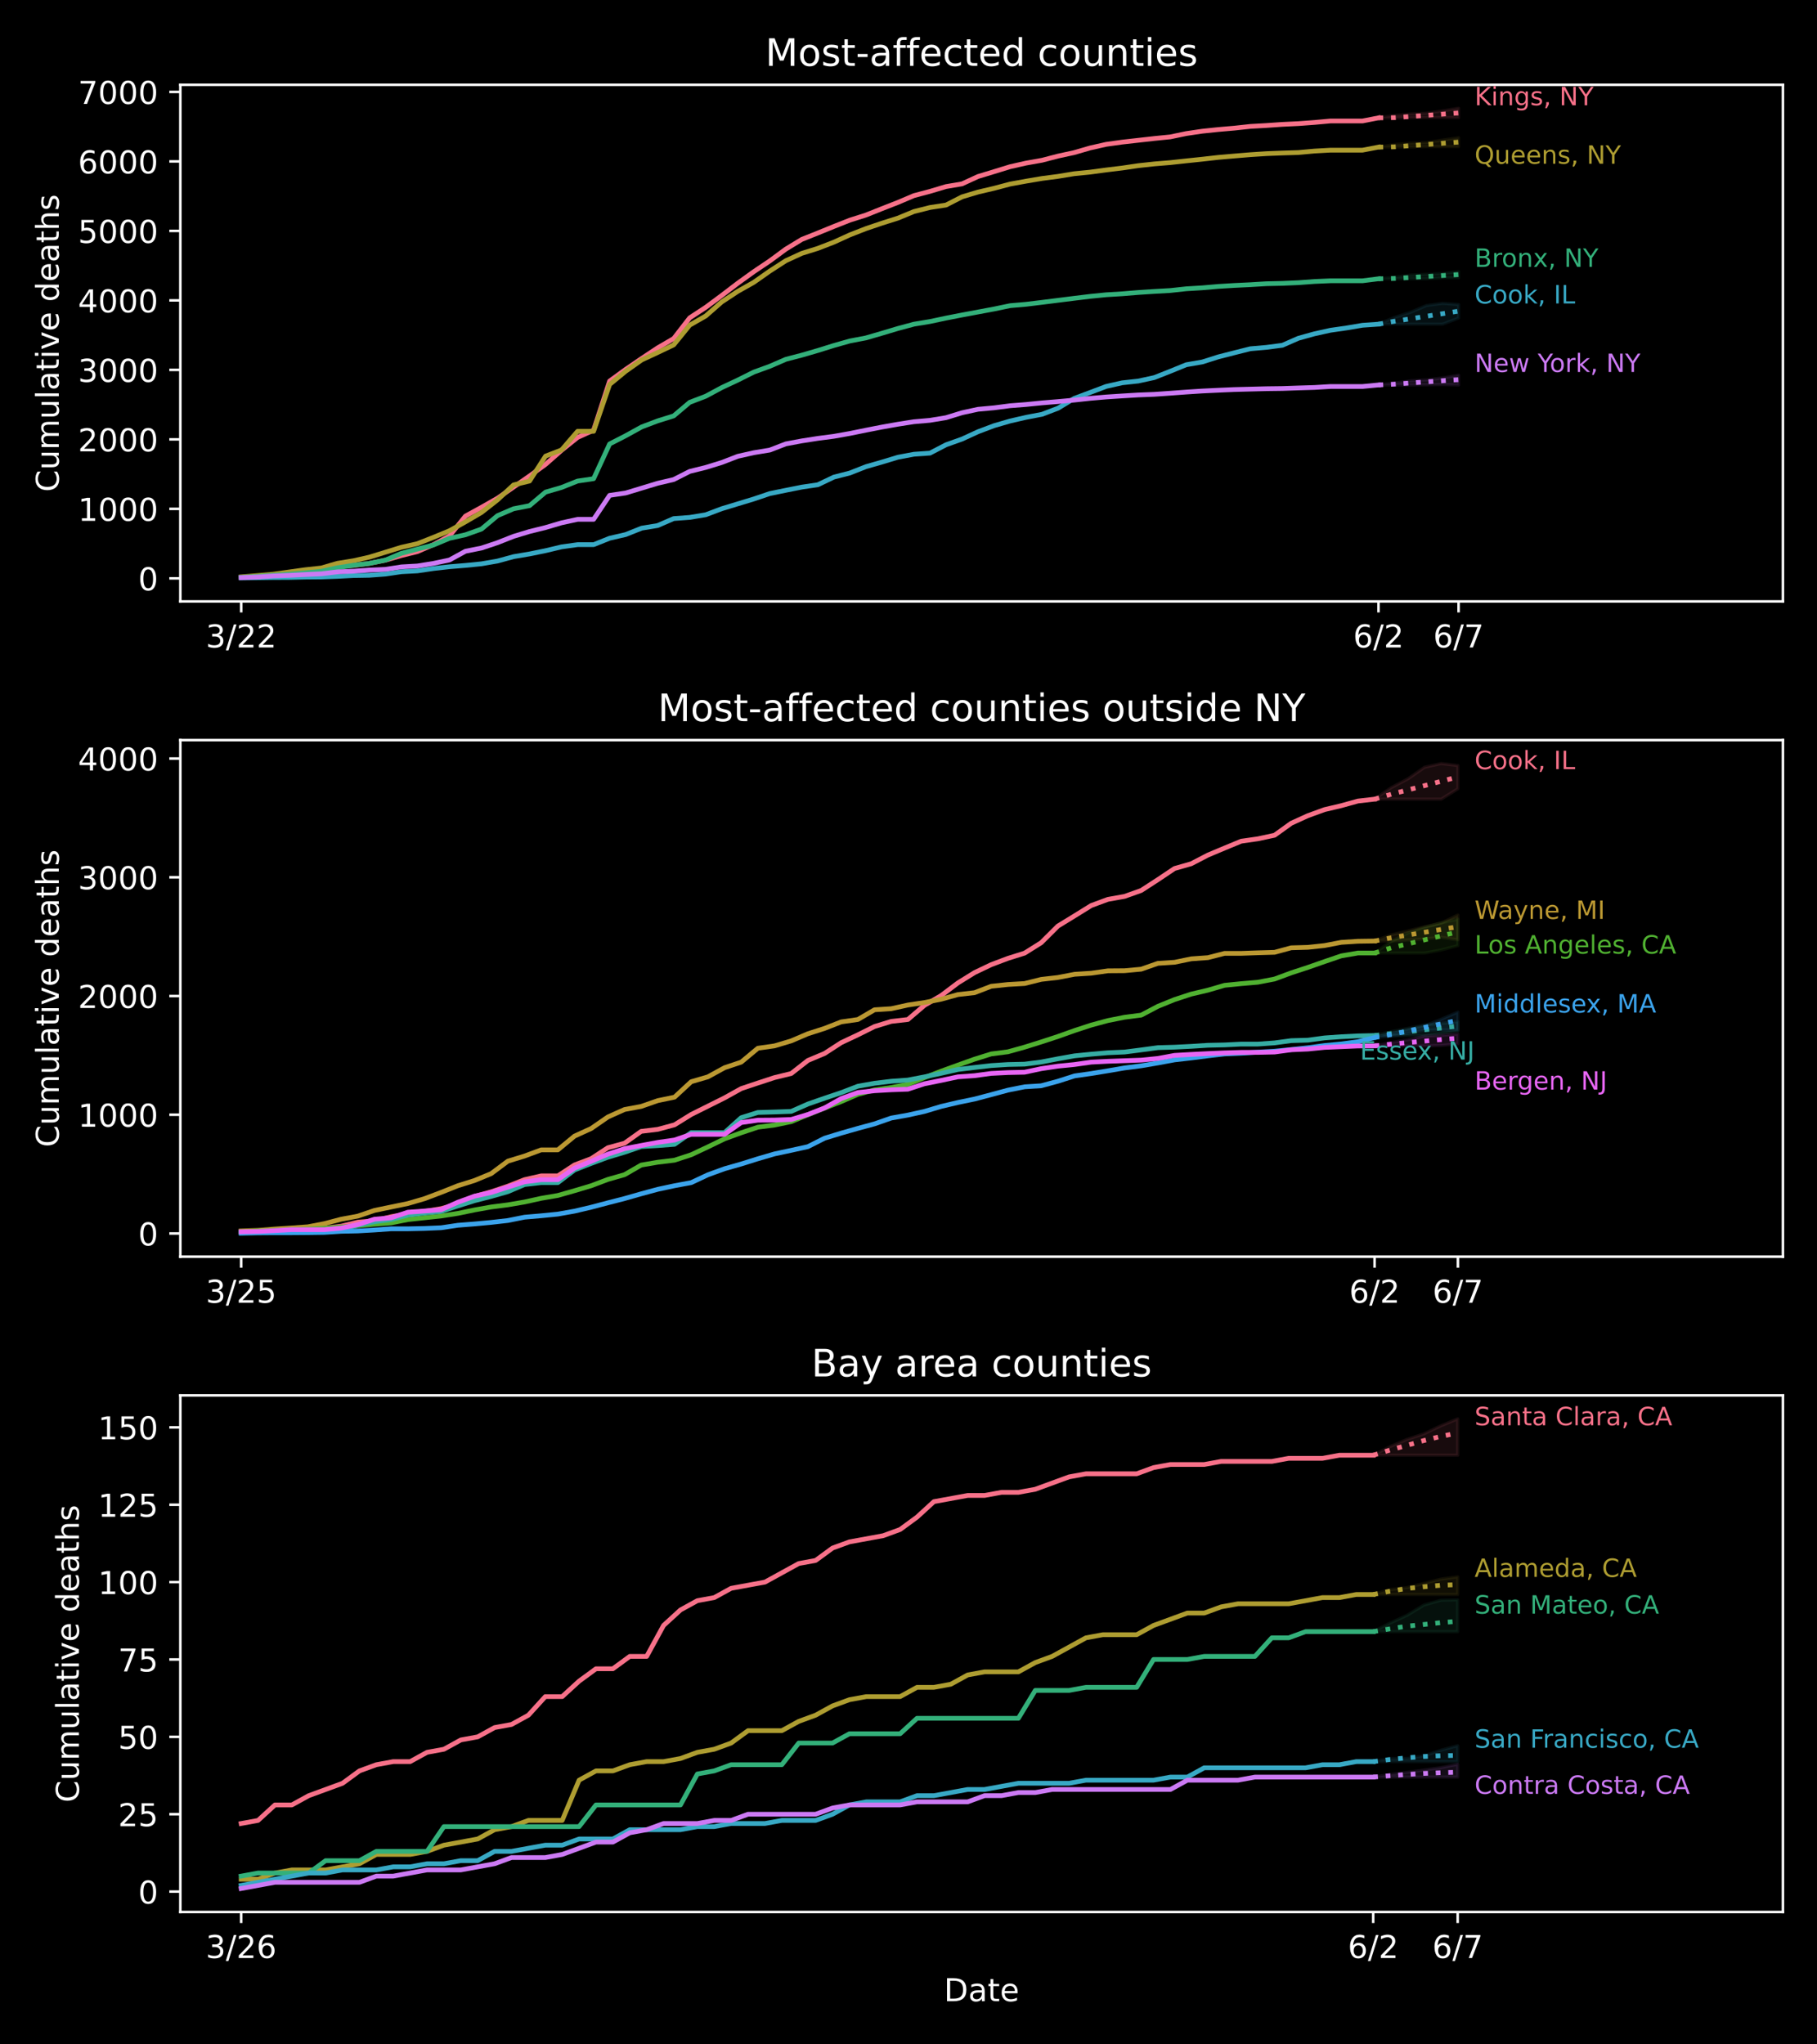 <?xml version="1.0" encoding="utf-8" standalone="no"?>
<!DOCTYPE svg PUBLIC "-//W3C//DTD SVG 1.1//EN"
  "http://www.w3.org/Graphics/SVG/1.1/DTD/svg11.dtd">
<!-- Created with matplotlib (https://matplotlib.org/) -->
<svg height="648pt" version="1.1" viewBox="0 0 576 648" width="576pt" xmlns="http://www.w3.org/2000/svg" xmlns:xlink="http://www.w3.org/1999/xlink">
 <defs>
  <style type="text/css">
*{stroke-linecap:butt;stroke-linejoin:round;}
  </style>
 </defs>
 <g id="figure_1">
  <g id="patch_1">
   <path d="M 0 648 
L 576 648 
L 576 0 
L 0 0 
z
"/>
  </g>
  <g id="axes_1">
   <g id="patch_2">
    <path d="M 57.17 190.627 
L 565.2 190.627 
L 565.2 26.88 
L 57.17 26.88 
z
"/>
   </g>
   <g id="PolyCollection_1">
    <defs>
     <path d="M 436.987 -610.643 
L 436.987 -610.643 
L 442.064 -610.643 
L 447.142 -610.643 
L 452.22 -610.747 
L 457.298 -610.762 
L 462.375 -610.677 
L 462.375 -613.677 
L 462.375 -613.677 
L 457.298 -612.84 
L 452.22 -612.113 
L 447.142 -611.874 
L 442.064 -611.403 
L 436.987 -610.643 
z
" id="mb4750c7ef1" style="stroke:#f77189;stroke-opacity:0.1;"/>
    </defs>
    <g clip-path="url(#pe8a46d8dcd)">
     <use style="fill:#f77189;fill-opacity:0.1;stroke:#f77189;stroke-opacity:0.1;" x="0" xlink:href="#mb4750c7ef1" y="648"/>
    </g>
   </g>
   <g id="PolyCollection_2">
    <defs>
     <path d="M 436.987 -601.37 
L 436.987 -601.37 
L 442.064 -601.37 
L 447.142 -601.37 
L 452.22 -601.518 
L 457.298 -601.499 
L 462.375 -601.519 
L 462.375 -604.337 
L 462.375 -604.337 
L 457.298 -603.596 
L 452.22 -602.828 
L 447.142 -602.59 
L 442.064 -602.194 
L 436.987 -601.37 
z
" id="m128eecc4a2" style="stroke:#ae9d31;stroke-opacity:0.1;"/>
    </defs>
    <g clip-path="url(#pe8a46d8dcd)">
     <use style="fill:#ae9d31;fill-opacity:0.1;stroke:#ae9d31;stroke-opacity:0.1;" x="0" xlink:href="#m128eecc4a2" y="648"/>
    </g>
   </g>
   <g id="PolyCollection_3">
    <defs>
     <path d="M 436.987 -559.633 
L 436.987 -559.633 
L 442.064 -559.633 
L 447.142 -559.633 
L 452.22 -559.633 
L 457.298 -559.928 
L 462.375 -559.933 
L 462.375 -561.933 
L 462.375 -561.933 
L 457.298 -561.312 
L 452.22 -561.034 
L 447.142 -560.802 
L 442.064 -560.158 
L 436.987 -559.633 
z
" id="mfdbbc6ab64" style="stroke:#33b07a;stroke-opacity:0.1;"/>
    </defs>
    <g clip-path="url(#pe8a46d8dcd)">
     <use style="fill:#33b07a;fill-opacity:0.1;stroke:#33b07a;stroke-opacity:0.1;" x="0" xlink:href="#mfdbbc6ab64" y="648"/>
    </g>
   </g>
   <g id="PolyCollection_4">
    <defs>
     <path d="M 436.987 -545.251 
L 436.987 -545.251 
L 442.064 -545.251 
L 447.142 -545.251 
L 452.22 -545.251 
L 457.298 -545.251 
L 462.375 -547.186 
L 462.375 -551.476 
L 462.375 -551.476 
L 457.298 -551.852 
L 452.22 -551.167 
L 447.142 -549.02 
L 442.064 -547.382 
L 436.987 -545.251 
z
" id="me46429c868" style="stroke:#38a9c5;stroke-opacity:0.1;"/>
    </defs>
    <g clip-path="url(#pe8a46d8dcd)">
     <use style="fill:#38a9c5;fill-opacity:0.1;stroke:#38a9c5;stroke-opacity:0.1;" x="0" xlink:href="#me46429c868" y="648"/>
    </g>
   </g>
   <g id="PolyCollection_5">
    <defs>
     <path d="M 436.987 -525.979 
L 436.987 -525.979 
L 442.064 -525.979 
L 447.142 -525.979 
L 452.22 -526.038 
L 457.298 -526.104 
L 462.375 -525.979 
L 462.375 -529.058 
L 462.375 -529.058 
L 457.298 -528.189 
L 452.22 -527.583 
L 447.142 -527.301 
L 442.064 -526.61 
L 436.987 -525.979 
z
" id="mb5023f4f76" style="stroke:#cc7af4;stroke-opacity:0.1;"/>
    </defs>
    <g clip-path="url(#pe8a46d8dcd)">
     <use style="fill:#cc7af4;fill-opacity:0.1;stroke:#cc7af4;stroke-opacity:0.1;" x="0" xlink:href="#mb5023f4f76" y="648"/>
    </g>
   </g>
   <g id="matplotlib.axis_1">
    <g id="xtick_1">
     <g id="line2d_1">
      <defs>
       <path d="M 0 0 
L 0 3.5 
" id="m2b36bebfab" style="stroke:#ffffff;stroke-width:0.8;"/>
      </defs>
      <g>
       <use style="fill:#ffffff;stroke:#ffffff;stroke-width:0.8;" x="76.465" xlink:href="#m2b36bebfab" y="190.627"/>
      </g>
     </g>
     <g id="text_1">
      <!-- 3/22 -->
      <defs>
       <path d="M 40.578 39.312 
Q 47.656 37.797 51.625 33 
Q 55.609 28.219 55.609 21.188 
Q 55.609 10.406 48.188 4.484 
Q 40.766 -1.422 27.094 -1.422 
Q 22.516 -1.422 17.656 -0.516 
Q 12.797 0.391 7.625 2.203 
L 7.625 11.719 
Q 11.719 9.328 16.594 8.109 
Q 21.484 6.891 26.812 6.891 
Q 36.078 6.891 40.938 10.547 
Q 45.797 14.203 45.797 21.188 
Q 45.797 27.641 41.281 31.266 
Q 36.766 34.906 28.719 34.906 
L 20.219 34.906 
L 20.219 43.016 
L 29.109 43.016 
Q 36.375 43.016 40.234 45.922 
Q 44.094 48.828 44.094 54.297 
Q 44.094 59.906 40.109 62.906 
Q 36.141 65.922 28.719 65.922 
Q 24.656 65.922 20.016 65.031 
Q 15.375 64.156 9.812 62.312 
L 9.812 71.094 
Q 15.438 72.656 20.344 73.438 
Q 25.25 74.219 29.594 74.219 
Q 40.828 74.219 47.359 69.109 
Q 53.906 64.016 53.906 55.328 
Q 53.906 49.266 50.438 45.094 
Q 46.969 40.922 40.578 39.312 
z
" id="DejaVuSans-51"/>
       <path d="M 25.391 72.906 
L 33.688 72.906 
L 8.297 -9.281 
L 0 -9.281 
z
" id="DejaVuSans-47"/>
       <path d="M 19.188 8.297 
L 53.609 8.297 
L 53.609 0 
L 7.328 0 
L 7.328 8.297 
Q 12.938 14.109 22.625 23.891 
Q 32.328 33.688 34.812 36.531 
Q 39.547 41.844 41.422 45.531 
Q 43.312 49.219 43.312 52.781 
Q 43.312 58.594 39.234 62.25 
Q 35.156 65.922 28.609 65.922 
Q 23.969 65.922 18.812 64.312 
Q 13.672 62.703 7.812 59.422 
L 7.812 69.391 
Q 13.766 71.781 18.938 73 
Q 24.125 74.219 28.422 74.219 
Q 39.75 74.219 46.484 68.547 
Q 53.219 62.891 53.219 53.422 
Q 53.219 48.922 51.531 44.891 
Q 49.859 40.875 45.406 35.406 
Q 44.188 33.984 37.641 27.219 
Q 31.109 20.453 19.188 8.297 
z
" id="DejaVuSans-50"/>
      </defs>
      <g style="fill:#ffffff;" transform="translate(65.237 205.225)scale(0.1 -0.1)">
       <use xlink:href="#DejaVuSans-51"/>
       <use x="63.623" xlink:href="#DejaVuSans-47"/>
       <use x="97.314" xlink:href="#DejaVuSans-50"/>
       <use x="160.938" xlink:href="#DejaVuSans-50"/>
      </g>
     </g>
    </g>
    <g id="xtick_2">
     <g id="line2d_2">
      <g>
       <use style="fill:#ffffff;stroke:#ffffff;stroke-width:0.8;" x="436.987" xlink:href="#m2b36bebfab" y="190.627"/>
      </g>
     </g>
     <g id="text_2">
      <!-- 6/2 -->
      <defs>
       <path d="M 33.016 40.375 
Q 26.375 40.375 22.484 35.828 
Q 18.609 31.297 18.609 23.391 
Q 18.609 15.531 22.484 10.953 
Q 26.375 6.391 33.016 6.391 
Q 39.656 6.391 43.531 10.953 
Q 47.406 15.531 47.406 23.391 
Q 47.406 31.297 43.531 35.828 
Q 39.656 40.375 33.016 40.375 
z
M 52.594 71.297 
L 52.594 62.312 
Q 48.875 64.062 45.094 64.984 
Q 41.312 65.922 37.594 65.922 
Q 27.828 65.922 22.672 59.328 
Q 17.531 52.734 16.797 39.406 
Q 19.672 43.656 24.016 45.922 
Q 28.375 48.188 33.594 48.188 
Q 44.578 48.188 50.953 41.516 
Q 57.328 34.859 57.328 23.391 
Q 57.328 12.156 50.688 5.359 
Q 44.047 -1.422 33.016 -1.422 
Q 20.359 -1.422 13.672 8.266 
Q 6.984 17.969 6.984 36.375 
Q 6.984 53.656 15.188 63.938 
Q 23.391 74.219 37.203 74.219 
Q 40.922 74.219 44.703 73.484 
Q 48.484 72.75 52.594 71.297 
z
" id="DejaVuSans-54"/>
      </defs>
      <g style="fill:#ffffff;" transform="translate(428.94 205.225)scale(0.1 -0.1)">
       <use xlink:href="#DejaVuSans-54"/>
       <use x="63.623" xlink:href="#DejaVuSans-47"/>
       <use x="97.314" xlink:href="#DejaVuSans-50"/>
      </g>
     </g>
    </g>
    <g id="xtick_3">
     <g id="line2d_3">
      <g>
       <use style="fill:#ffffff;stroke:#ffffff;stroke-width:0.8;" x="462.375" xlink:href="#m2b36bebfab" y="190.627"/>
      </g>
     </g>
     <g id="text_3">
      <!-- 6/7 -->
      <defs>
       <path d="M 8.203 72.906 
L 55.078 72.906 
L 55.078 68.703 
L 28.609 0 
L 18.312 0 
L 43.219 64.594 
L 8.203 64.594 
z
" id="DejaVuSans-55"/>
      </defs>
      <g style="fill:#ffffff;" transform="translate(454.328 205.225)scale(0.1 -0.1)">
       <use xlink:href="#DejaVuSans-54"/>
       <use x="63.623" xlink:href="#DejaVuSans-47"/>
       <use x="97.314" xlink:href="#DejaVuSans-55"/>
      </g>
     </g>
    </g>
   </g>
   <g id="matplotlib.axis_2">
    <g id="ytick_1">
     <g id="line2d_4">
      <defs>
       <path d="M 0 0 
L -3.5 0 
" id="m223f0c8188" style="stroke:#ffffff;stroke-width:0.8;"/>
      </defs>
      <g>
       <use style="fill:#ffffff;stroke:#ffffff;stroke-width:0.8;" x="57.17" xlink:href="#m223f0c8188" y="183.316"/>
      </g>
     </g>
     <g id="text_4">
      <!-- 0 -->
      <defs>
       <path d="M 31.781 66.406 
Q 24.172 66.406 20.328 58.906 
Q 16.5 51.422 16.5 36.375 
Q 16.5 21.391 20.328 13.891 
Q 24.172 6.391 31.781 6.391 
Q 39.453 6.391 43.281 13.891 
Q 47.125 21.391 47.125 36.375 
Q 47.125 51.422 43.281 58.906 
Q 39.453 66.406 31.781 66.406 
z
M 31.781 74.219 
Q 44.047 74.219 50.516 64.516 
Q 56.984 54.828 56.984 36.375 
Q 56.984 17.969 50.516 8.266 
Q 44.047 -1.422 31.781 -1.422 
Q 19.531 -1.422 13.062 8.266 
Q 6.594 17.969 6.594 36.375 
Q 6.594 54.828 13.062 64.516 
Q 19.531 74.219 31.781 74.219 
z
" id="DejaVuSans-48"/>
      </defs>
      <g style="fill:#ffffff;" transform="translate(43.807 187.115)scale(0.1 -0.1)">
       <use xlink:href="#DejaVuSans-48"/>
      </g>
     </g>
    </g>
    <g id="ytick_2">
     <g id="line2d_5">
      <g>
       <use style="fill:#ffffff;stroke:#ffffff;stroke-width:0.8;" x="57.17" xlink:href="#m223f0c8188" y="161.291"/>
      </g>
     </g>
     <g id="text_5">
      <!-- 1000 -->
      <defs>
       <path d="M 12.406 8.297 
L 28.516 8.297 
L 28.516 63.922 
L 10.984 60.406 
L 10.984 69.391 
L 28.422 72.906 
L 38.281 72.906 
L 38.281 8.297 
L 54.391 8.297 
L 54.391 0 
L 12.406 0 
z
" id="DejaVuSans-49"/>
      </defs>
      <g style="fill:#ffffff;" transform="translate(24.72 165.09)scale(0.1 -0.1)">
       <use xlink:href="#DejaVuSans-49"/>
       <use x="63.623" xlink:href="#DejaVuSans-48"/>
       <use x="127.246" xlink:href="#DejaVuSans-48"/>
       <use x="190.869" xlink:href="#DejaVuSans-48"/>
      </g>
     </g>
    </g>
    <g id="ytick_3">
     <g id="line2d_6">
      <g>
       <use style="fill:#ffffff;stroke:#ffffff;stroke-width:0.8;" x="57.17" xlink:href="#m223f0c8188" y="139.266"/>
      </g>
     </g>
     <g id="text_6">
      <!-- 2000 -->
      <g style="fill:#ffffff;" transform="translate(24.72 143.065)scale(0.1 -0.1)">
       <use xlink:href="#DejaVuSans-50"/>
       <use x="63.623" xlink:href="#DejaVuSans-48"/>
       <use x="127.246" xlink:href="#DejaVuSans-48"/>
       <use x="190.869" xlink:href="#DejaVuSans-48"/>
      </g>
     </g>
    </g>
    <g id="ytick_4">
     <g id="line2d_7">
      <g>
       <use style="fill:#ffffff;stroke:#ffffff;stroke-width:0.8;" x="57.17" xlink:href="#m223f0c8188" y="117.241"/>
      </g>
     </g>
     <g id="text_7">
      <!-- 3000 -->
      <g style="fill:#ffffff;" transform="translate(24.72 121.041)scale(0.1 -0.1)">
       <use xlink:href="#DejaVuSans-51"/>
       <use x="63.623" xlink:href="#DejaVuSans-48"/>
       <use x="127.246" xlink:href="#DejaVuSans-48"/>
       <use x="190.869" xlink:href="#DejaVuSans-48"/>
      </g>
     </g>
    </g>
    <g id="ytick_5">
     <g id="line2d_8">
      <g>
       <use style="fill:#ffffff;stroke:#ffffff;stroke-width:0.8;" x="57.17" xlink:href="#m223f0c8188" y="95.216"/>
      </g>
     </g>
     <g id="text_8">
      <!-- 4000 -->
      <defs>
       <path d="M 37.797 64.312 
L 12.891 25.391 
L 37.797 25.391 
z
M 35.203 72.906 
L 47.609 72.906 
L 47.609 25.391 
L 58.016 25.391 
L 58.016 17.188 
L 47.609 17.188 
L 47.609 0 
L 37.797 0 
L 37.797 17.188 
L 4.891 17.188 
L 4.891 26.703 
z
" id="DejaVuSans-52"/>
      </defs>
      <g style="fill:#ffffff;" transform="translate(24.72 99.016)scale(0.1 -0.1)">
       <use xlink:href="#DejaVuSans-52"/>
       <use x="63.623" xlink:href="#DejaVuSans-48"/>
       <use x="127.246" xlink:href="#DejaVuSans-48"/>
       <use x="190.869" xlink:href="#DejaVuSans-48"/>
      </g>
     </g>
    </g>
    <g id="ytick_6">
     <g id="line2d_9">
      <g>
       <use style="fill:#ffffff;stroke:#ffffff;stroke-width:0.8;" x="57.17" xlink:href="#m223f0c8188" y="73.192"/>
      </g>
     </g>
     <g id="text_9">
      <!-- 5000 -->
      <defs>
       <path d="M 10.797 72.906 
L 49.516 72.906 
L 49.516 64.594 
L 19.828 64.594 
L 19.828 46.734 
Q 21.969 47.469 24.109 47.828 
Q 26.266 48.188 28.422 48.188 
Q 40.625 48.188 47.75 41.5 
Q 54.891 34.812 54.891 23.391 
Q 54.891 11.625 47.562 5.094 
Q 40.234 -1.422 26.906 -1.422 
Q 22.312 -1.422 17.547 -0.641 
Q 12.797 0.141 7.719 1.703 
L 7.719 11.625 
Q 12.109 9.234 16.797 8.062 
Q 21.484 6.891 26.703 6.891 
Q 35.156 6.891 40.078 11.328 
Q 45.016 15.766 45.016 23.391 
Q 45.016 31 40.078 35.438 
Q 35.156 39.891 26.703 39.891 
Q 22.75 39.891 18.812 39.016 
Q 14.891 38.141 10.797 36.281 
z
" id="DejaVuSans-53"/>
      </defs>
      <g style="fill:#ffffff;" transform="translate(24.72 76.991)scale(0.1 -0.1)">
       <use xlink:href="#DejaVuSans-53"/>
       <use x="63.623" xlink:href="#DejaVuSans-48"/>
       <use x="127.246" xlink:href="#DejaVuSans-48"/>
       <use x="190.869" xlink:href="#DejaVuSans-48"/>
      </g>
     </g>
    </g>
    <g id="ytick_7">
     <g id="line2d_10">
      <g>
       <use style="fill:#ffffff;stroke:#ffffff;stroke-width:0.8;" x="57.17" xlink:href="#m223f0c8188" y="51.167"/>
      </g>
     </g>
     <g id="text_10">
      <!-- 6000 -->
      <g style="fill:#ffffff;" transform="translate(24.72 54.966)scale(0.1 -0.1)">
       <use xlink:href="#DejaVuSans-54"/>
       <use x="63.623" xlink:href="#DejaVuSans-48"/>
       <use x="127.246" xlink:href="#DejaVuSans-48"/>
       <use x="190.869" xlink:href="#DejaVuSans-48"/>
      </g>
     </g>
    </g>
    <g id="ytick_8">
     <g id="line2d_11">
      <g>
       <use style="fill:#ffffff;stroke:#ffffff;stroke-width:0.8;" x="57.17" xlink:href="#m223f0c8188" y="29.142"/>
      </g>
     </g>
     <g id="text_11">
      <!-- 7000 -->
      <g style="fill:#ffffff;" transform="translate(24.72 32.941)scale(0.1 -0.1)">
       <use xlink:href="#DejaVuSans-55"/>
       <use x="63.623" xlink:href="#DejaVuSans-48"/>
       <use x="127.246" xlink:href="#DejaVuSans-48"/>
       <use x="190.869" xlink:href="#DejaVuSans-48"/>
      </g>
     </g>
    </g>
    <g id="text_12">
     <!-- Cumulative deaths -->
     <defs>
      <path d="M 64.406 67.281 
L 64.406 56.891 
Q 59.422 61.531 53.781 63.812 
Q 48.141 66.109 41.797 66.109 
Q 29.297 66.109 22.656 58.469 
Q 16.016 50.828 16.016 36.375 
Q 16.016 21.969 22.656 14.328 
Q 29.297 6.688 41.797 6.688 
Q 48.141 6.688 53.781 8.984 
Q 59.422 11.281 64.406 15.922 
L 64.406 5.609 
Q 59.234 2.094 53.438 0.328 
Q 47.656 -1.422 41.219 -1.422 
Q 24.656 -1.422 15.125 8.703 
Q 5.609 18.844 5.609 36.375 
Q 5.609 53.953 15.125 64.078 
Q 24.656 74.219 41.219 74.219 
Q 47.75 74.219 53.531 72.484 
Q 59.328 70.75 64.406 67.281 
z
" id="DejaVuSans-67"/>
      <path d="M 8.5 21.578 
L 8.5 54.688 
L 17.484 54.688 
L 17.484 21.922 
Q 17.484 14.156 20.5 10.266 
Q 23.531 6.391 29.594 6.391 
Q 36.859 6.391 41.078 11.031 
Q 45.312 15.672 45.312 23.688 
L 45.312 54.688 
L 54.297 54.688 
L 54.297 0 
L 45.312 0 
L 45.312 8.406 
Q 42.047 3.422 37.719 1 
Q 33.406 -1.422 27.688 -1.422 
Q 18.266 -1.422 13.375 4.438 
Q 8.5 10.297 8.5 21.578 
z
M 31.109 56 
z
" id="DejaVuSans-117"/>
      <path d="M 52 44.188 
Q 55.375 50.25 60.062 53.125 
Q 64.75 56 71.094 56 
Q 79.641 56 84.281 50.016 
Q 88.922 44.047 88.922 33.016 
L 88.922 0 
L 79.891 0 
L 79.891 32.719 
Q 79.891 40.578 77.094 44.375 
Q 74.312 48.188 68.609 48.188 
Q 61.625 48.188 57.562 43.547 
Q 53.516 38.922 53.516 30.906 
L 53.516 0 
L 44.484 0 
L 44.484 32.719 
Q 44.484 40.625 41.703 44.406 
Q 38.922 48.188 33.109 48.188 
Q 26.219 48.188 22.156 43.531 
Q 18.109 38.875 18.109 30.906 
L 18.109 0 
L 9.078 0 
L 9.078 54.688 
L 18.109 54.688 
L 18.109 46.188 
Q 21.188 51.219 25.484 53.609 
Q 29.781 56 35.688 56 
Q 41.656 56 45.828 52.969 
Q 50 49.953 52 44.188 
z
" id="DejaVuSans-109"/>
      <path d="M 9.422 75.984 
L 18.406 75.984 
L 18.406 0 
L 9.422 0 
z
" id="DejaVuSans-108"/>
      <path d="M 34.281 27.484 
Q 23.391 27.484 19.188 25 
Q 14.984 22.516 14.984 16.5 
Q 14.984 11.719 18.141 8.906 
Q 21.297 6.109 26.703 6.109 
Q 34.188 6.109 38.703 11.406 
Q 43.219 16.703 43.219 25.484 
L 43.219 27.484 
z
M 52.203 31.203 
L 52.203 0 
L 43.219 0 
L 43.219 8.297 
Q 40.141 3.328 35.547 0.953 
Q 30.953 -1.422 24.312 -1.422 
Q 15.922 -1.422 10.953 3.297 
Q 6 8.016 6 15.922 
Q 6 25.141 12.172 29.828 
Q 18.359 34.516 30.609 34.516 
L 43.219 34.516 
L 43.219 35.406 
Q 43.219 41.609 39.141 45 
Q 35.062 48.391 27.688 48.391 
Q 23 48.391 18.547 47.266 
Q 14.109 46.141 10.016 43.891 
L 10.016 52.203 
Q 14.938 54.109 19.578 55.047 
Q 24.219 56 28.609 56 
Q 40.484 56 46.344 49.844 
Q 52.203 43.703 52.203 31.203 
z
" id="DejaVuSans-97"/>
      <path d="M 18.312 70.219 
L 18.312 54.688 
L 36.812 54.688 
L 36.812 47.703 
L 18.312 47.703 
L 18.312 18.016 
Q 18.312 11.328 20.141 9.422 
Q 21.969 7.516 27.594 7.516 
L 36.812 7.516 
L 36.812 0 
L 27.594 0 
Q 17.188 0 13.234 3.875 
Q 9.281 7.766 9.281 18.016 
L 9.281 47.703 
L 2.688 47.703 
L 2.688 54.688 
L 9.281 54.688 
L 9.281 70.219 
z
" id="DejaVuSans-116"/>
      <path d="M 9.422 54.688 
L 18.406 54.688 
L 18.406 0 
L 9.422 0 
z
M 9.422 75.984 
L 18.406 75.984 
L 18.406 64.594 
L 9.422 64.594 
z
" id="DejaVuSans-105"/>
      <path d="M 2.984 54.688 
L 12.5 54.688 
L 29.594 8.797 
L 46.688 54.688 
L 56.203 54.688 
L 35.688 0 
L 23.484 0 
z
" id="DejaVuSans-118"/>
      <path d="M 56.203 29.594 
L 56.203 25.203 
L 14.891 25.203 
Q 15.484 15.922 20.484 11.062 
Q 25.484 6.203 34.422 6.203 
Q 39.594 6.203 44.453 7.469 
Q 49.312 8.734 54.109 11.281 
L 54.109 2.781 
Q 49.266 0.734 44.188 -0.344 
Q 39.109 -1.422 33.891 -1.422 
Q 20.797 -1.422 13.156 6.188 
Q 5.516 13.812 5.516 26.812 
Q 5.516 40.234 12.766 48.109 
Q 20.016 56 32.328 56 
Q 43.359 56 49.781 48.891 
Q 56.203 41.797 56.203 29.594 
z
M 47.219 32.234 
Q 47.125 39.594 43.094 43.984 
Q 39.062 48.391 32.422 48.391 
Q 24.906 48.391 20.391 44.141 
Q 15.875 39.891 15.188 32.172 
z
" id="DejaVuSans-101"/>
      <path id="DejaVuSans-32"/>
      <path d="M 45.406 46.391 
L 45.406 75.984 
L 54.391 75.984 
L 54.391 0 
L 45.406 0 
L 45.406 8.203 
Q 42.578 3.328 38.25 0.953 
Q 33.938 -1.422 27.875 -1.422 
Q 17.969 -1.422 11.734 6.484 
Q 5.516 14.406 5.516 27.297 
Q 5.516 40.188 11.734 48.094 
Q 17.969 56 27.875 56 
Q 33.938 56 38.25 53.625 
Q 42.578 51.266 45.406 46.391 
z
M 14.797 27.297 
Q 14.797 17.391 18.875 11.75 
Q 22.953 6.109 30.078 6.109 
Q 37.203 6.109 41.297 11.75 
Q 45.406 17.391 45.406 27.297 
Q 45.406 37.203 41.297 42.844 
Q 37.203 48.484 30.078 48.484 
Q 22.953 48.484 18.875 42.844 
Q 14.797 37.203 14.797 27.297 
z
" id="DejaVuSans-100"/>
      <path d="M 54.891 33.016 
L 54.891 0 
L 45.906 0 
L 45.906 32.719 
Q 45.906 40.484 42.875 44.328 
Q 39.844 48.188 33.797 48.188 
Q 26.516 48.188 22.312 43.547 
Q 18.109 38.922 18.109 30.906 
L 18.109 0 
L 9.078 0 
L 9.078 75.984 
L 18.109 75.984 
L 18.109 46.188 
Q 21.344 51.125 25.703 53.562 
Q 30.078 56 35.797 56 
Q 45.219 56 50.047 50.172 
Q 54.891 44.344 54.891 33.016 
z
" id="DejaVuSans-104"/>
      <path d="M 44.281 53.078 
L 44.281 44.578 
Q 40.484 46.531 36.375 47.5 
Q 32.281 48.484 27.875 48.484 
Q 21.188 48.484 17.844 46.438 
Q 14.5 44.391 14.5 40.281 
Q 14.5 37.156 16.891 35.375 
Q 19.281 33.594 26.516 31.984 
L 29.594 31.297 
Q 39.156 29.25 43.188 25.516 
Q 47.219 21.781 47.219 15.094 
Q 47.219 7.469 41.188 3.016 
Q 35.156 -1.422 24.609 -1.422 
Q 20.219 -1.422 15.453 -0.562 
Q 10.688 0.297 5.422 2 
L 5.422 11.281 
Q 10.406 8.688 15.234 7.391 
Q 20.062 6.109 24.812 6.109 
Q 31.156 6.109 34.562 8.281 
Q 37.984 10.453 37.984 14.406 
Q 37.984 18.062 35.516 20.016 
Q 33.062 21.969 24.703 23.781 
L 21.578 24.516 
Q 13.234 26.266 9.516 29.906 
Q 5.812 33.547 5.812 39.891 
Q 5.812 47.609 11.281 51.797 
Q 16.75 56 26.812 56 
Q 31.781 56 36.172 55.266 
Q 40.578 54.547 44.281 53.078 
z
" id="DejaVuSans-115"/>
     </defs>
     <g style="fill:#ffffff;" transform="translate(18.64 155.928)rotate(-90)scale(0.1 -0.1)">
      <use xlink:href="#DejaVuSans-67"/>
      <use x="69.824" xlink:href="#DejaVuSans-117"/>
      <use x="133.203" xlink:href="#DejaVuSans-109"/>
      <use x="230.615" xlink:href="#DejaVuSans-117"/>
      <use x="293.994" xlink:href="#DejaVuSans-108"/>
      <use x="321.777" xlink:href="#DejaVuSans-97"/>
      <use x="383.057" xlink:href="#DejaVuSans-116"/>
      <use x="422.266" xlink:href="#DejaVuSans-105"/>
      <use x="450.049" xlink:href="#DejaVuSans-118"/>
      <use x="509.229" xlink:href="#DejaVuSans-101"/>
      <use x="570.752" xlink:href="#DejaVuSans-32"/>
      <use x="602.539" xlink:href="#DejaVuSans-100"/>
      <use x="666.016" xlink:href="#DejaVuSans-101"/>
      <use x="727.539" xlink:href="#DejaVuSans-97"/>
      <use x="788.818" xlink:href="#DejaVuSans-116"/>
      <use x="828.027" xlink:href="#DejaVuSans-104"/>
      <use x="891.406" xlink:href="#DejaVuSans-115"/>
     </g>
    </g>
   </g>
   <g id="line2d_12">
    <path clip-path="url(#pe8a46d8dcd)" d="M 76.465 183.007 
L 81.543 182.721 
L 86.621 182.325 
L 91.699 181.906 
L 96.777 181.532 
L 101.854 181.069 
L 106.932 179.638 
L 112.01 179.241 
L 117.088 178.58 
L 122.165 177.567 
L 127.243 176.092 
L 132.321 174.836 
L 137.399 172.634 
L 142.476 169.881 
L 147.554 163.582 
L 152.632 160.806 
L 157.71 157.921 
L 162.787 154.397 
L 167.865 150.873 
L 172.943 147.195 
L 178.021 142.724 
L 183.098 138.649 
L 188.176 136.359 
L 193.254 120.787 
L 198.332 117.087 
L 203.41 113.629 
L 208.487 110.259 
L 213.565 107.308 
L 218.643 100.745 
L 223.721 97.419 
L 228.798 93.653 
L 233.876 89.776 
L 238.954 86.12 
L 244.032 82.706 
L 249.109 78.962 
L 254.187 75.879 
L 259.265 73.852 
L 264.343 71.782 
L 269.42 69.778 
L 274.498 68.17 
L 279.576 66.144 
L 284.654 64.161 
L 289.731 62.003 
L 294.809 60.66 
L 299.887 59.14 
L 304.965 58.281 
L 310.043 55.946 
L 315.12 54.404 
L 320.198 52.841 
L 325.276 51.695 
L 330.354 50.792 
L 335.431 49.471 
L 340.509 48.37 
L 345.587 46.894 
L 350.665 45.749 
L 355.742 45.044 
L 360.82 44.471 
L 365.898 43.899 
L 370.976 43.392 
L 376.053 42.335 
L 381.131 41.586 
L 386.209 41.057 
L 391.287 40.617 
L 396.364 40.066 
L 401.442 39.78 
L 406.52 39.428 
L 411.598 39.185 
L 416.675 38.811 
L 421.753 38.348 
L 426.831 38.348 
L 431.909 38.348 
L 436.987 37.357 
" style="fill:none;stroke:#f77189;stroke-linecap:square;stroke-width:1.5;"/>
   </g>
   <g id="line2d_13">
    <path clip-path="url(#pe8a46d8dcd)" d="M 436.987 37.357 
L 442.064 37.288 
L 447.142 36.922 
L 452.22 36.553 
L 457.298 36.181 
L 462.375 35.806 
" style="fill:none;stroke:#f77189;stroke-dasharray:1.5,2.475;stroke-dashoffset:0;stroke-width:1.5;"/>
   </g>
   <g id="line2d_14">
    <path clip-path="url(#pe8a46d8dcd)" d="M 76.465 182.853 
L 81.543 182.435 
L 86.621 181.994 
L 91.699 181.29 
L 96.777 180.585 
L 101.854 180.034 
L 106.932 178.558 
L 112.01 177.744 
L 117.088 176.598 
L 122.165 175.034 
L 127.243 173.471 
L 132.321 172.325 
L 137.399 170.321 
L 142.476 168.229 
L 147.554 165.41 
L 152.632 162.436 
L 157.71 158.45 
L 162.787 153.714 
L 167.865 152.481 
L 172.943 144.574 
L 178.021 142.614 
L 183.098 136.711 
L 188.176 136.711 
L 193.254 121.867 
L 198.332 117.682 
L 203.41 114.092 
L 208.487 111.735 
L 213.565 109.312 
L 218.643 103.057 
L 223.721 100.15 
L 228.798 95.701 
L 233.876 92.353 
L 238.954 89.49 
L 244.032 85.922 
L 249.109 82.64 
L 254.187 80.306 
L 259.265 78.72 
L 264.343 76.76 
L 269.42 74.447 
L 274.498 72.465 
L 279.576 70.747 
L 284.654 69.139 
L 289.731 67.047 
L 294.809 65.769 
L 299.887 64.998 
L 304.965 62.399 
L 310.043 60.88 
L 315.12 59.69 
L 320.198 58.347 
L 325.276 57.422 
L 330.354 56.563 
L 335.431 55.902 
L 340.509 55.065 
L 345.587 54.559 
L 350.665 53.876 
L 355.742 53.259 
L 360.82 52.51 
L 365.898 51.96 
L 370.976 51.541 
L 376.053 50.991 
L 381.131 50.462 
L 386.209 49.889 
L 391.287 49.449 
L 396.364 49.03 
L 401.442 48.7 
L 406.52 48.502 
L 411.598 48.348 
L 416.675 47.885 
L 421.753 47.599 
L 426.831 47.599 
L 431.909 47.599 
L 436.987 46.63 
" style="fill:none;stroke:#ae9d31;stroke-linecap:square;stroke-width:1.5;"/>
   </g>
   <g id="line2d_15">
    <path clip-path="url(#pe8a46d8dcd)" d="M 436.987 46.63 
L 442.064 46.544 
L 447.142 46.17 
L 452.22 45.795 
L 457.298 45.418 
L 462.375 45.041 
" style="fill:none;stroke:#ae9d31;stroke-dasharray:1.5,2.475;stroke-dashoffset:0;stroke-width:1.5;"/>
   </g>
   <g id="line2d_16">
    <path clip-path="url(#pe8a46d8dcd)" d="M 76.465 183.007 
L 81.543 182.699 
L 86.621 182.347 
L 91.699 181.994 
L 96.777 181.576 
L 101.854 181.091 
L 106.932 179.968 
L 112.01 179.175 
L 117.088 178.58 
L 122.165 177.545 
L 127.243 175.387 
L 132.321 174.043 
L 137.399 172.744 
L 142.476 170.629 
L 147.554 169.506 
L 152.632 167.7 
L 157.71 163.449 
L 162.787 161.269 
L 167.865 160.278 
L 172.943 155.983 
L 178.021 154.507 
L 183.098 152.481 
L 188.176 151.732 
L 193.254 140.72 
L 198.332 138.121 
L 203.41 135.324 
L 208.487 133.408 
L 213.565 131.822 
L 218.643 127.527 
L 223.721 125.589 
L 228.798 122.858 
L 233.876 120.479 
L 238.954 117.946 
L 244.032 116.096 
L 249.109 113.894 
L 254.187 112.572 
L 259.265 111.096 
L 264.343 109.511 
L 269.42 108.079 
L 274.498 107.11 
L 279.576 105.634 
L 284.654 104.114 
L 289.731 102.749 
L 294.809 101.912 
L 299.887 100.833 
L 304.965 99.842 
L 310.043 98.895 
L 315.12 97.948 
L 320.198 96.89 
L 325.276 96.45 
L 330.354 95.833 
L 335.431 95.194 
L 340.509 94.556 
L 345.587 93.939 
L 350.665 93.432 
L 355.742 93.124 
L 360.82 92.706 
L 365.898 92.375 
L 370.976 92.089 
L 376.053 91.538 
L 381.131 91.23 
L 386.209 90.789 
L 391.287 90.481 
L 396.364 90.239 
L 401.442 89.931 
L 406.52 89.82 
L 411.598 89.6 
L 416.675 89.226 
L 421.753 89.005 
L 426.831 89.005 
L 431.909 89.005 
L 436.987 88.367 
" style="fill:none;stroke:#33b07a;stroke-linecap:square;stroke-width:1.5;"/>
   </g>
   <g id="line2d_17">
    <path clip-path="url(#pe8a46d8dcd)" d="M 436.987 88.367 
L 442.064 88.253 
L 447.142 87.951 
L 452.22 87.645 
L 457.298 87.337 
L 462.375 87.028 
" style="fill:none;stroke:#33b07a;stroke-dasharray:1.5,2.475;stroke-dashoffset:0;stroke-width:1.5;"/>
   </g>
   <g id="line2d_18">
    <path clip-path="url(#pe8a46d8dcd)" d="M 76.465 183.184 
L 81.543 183.118 
L 86.621 183.051 
L 91.699 183.029 
L 96.777 182.919 
L 101.854 182.875 
L 106.932 182.699 
L 112.01 182.435 
L 117.088 182.347 
L 122.165 181.972 
L 127.243 181.223 
L 132.321 180.959 
L 137.399 180.21 
L 142.476 179.638 
L 147.554 179.219 
L 152.632 178.713 
L 157.71 177.832 
L 162.787 176.444 
L 167.865 175.585 
L 172.943 174.55 
L 178.021 173.339 
L 183.098 172.634 
L 188.176 172.634 
L 193.254 170.607 
L 198.332 169.44 
L 203.41 167.414 
L 208.487 166.577 
L 213.565 164.374 
L 218.643 164 
L 223.721 163.163 
L 228.798 161.247 
L 233.876 159.705 
L 238.954 158.163 
L 244.032 156.445 
L 249.109 155.41 
L 254.187 154.397 
L 259.265 153.648 
L 264.343 151.226 
L 269.42 149.926 
L 274.498 147.922 
L 279.576 146.468 
L 284.654 144.927 
L 289.731 143.979 
L 294.809 143.627 
L 299.887 140.984 
L 304.965 139.178 
L 310.043 136.843 
L 315.12 134.927 
L 320.198 133.452 
L 325.276 132.284 
L 330.354 131.315 
L 335.431 129.377 
L 340.509 126.294 
L 345.587 124.399 
L 350.665 122.483 
L 355.742 121.338 
L 360.82 120.787 
L 365.898 119.686 
L 370.976 117.682 
L 376.053 115.611 
L 381.131 114.73 
L 386.209 113.123 
L 391.287 111.823 
L 396.364 110.546 
L 401.442 110.105 
L 406.52 109.445 
L 411.598 107.22 
L 416.675 105.81 
L 421.753 104.687 
L 426.831 103.96 
L 431.909 103.101 
L 436.987 102.749 
" style="fill:none;stroke:#38a9c5;stroke-linecap:square;stroke-width:1.5;"/>
   </g>
   <g id="line2d_19">
    <path clip-path="url(#pe8a46d8dcd)" d="M 436.987 102.749 
L 442.064 101.835 
L 447.142 101.038 
L 452.22 100.236 
L 457.298 99.431 
L 462.375 98.624 
" style="fill:none;stroke:#38a9c5;stroke-dasharray:1.5,2.475;stroke-dashoffset:0;stroke-width:1.5;"/>
   </g>
   <g id="line2d_20">
    <path clip-path="url(#pe8a46d8dcd)" d="M 76.465 183.096 
L 81.543 182.897 
L 86.621 182.545 
L 91.699 182.369 
L 96.777 182.104 
L 101.854 181.884 
L 106.932 181.267 
L 112.01 181.047 
L 117.088 180.695 
L 122.165 180.475 
L 127.243 179.682 
L 132.321 179.395 
L 137.399 178.58 
L 142.476 177.501 
L 147.554 174.726 
L 152.632 173.713 
L 157.71 172.017 
L 162.787 170.013 
L 167.865 168.471 
L 172.943 167.216 
L 178.021 165.718 
L 183.098 164.617 
L 188.176 164.617 
L 193.254 157.018 
L 198.332 156.269 
L 203.41 154.728 
L 208.487 153.186 
L 213.565 151.996 
L 218.643 149.42 
L 223.721 148.164 
L 228.798 146.6 
L 233.876 144.64 
L 238.954 143.495 
L 244.032 142.658 
L 249.109 140.698 
L 254.187 139.751 
L 259.265 138.958 
L 264.343 138.297 
L 269.42 137.394 
L 274.498 136.359 
L 279.576 135.368 
L 284.654 134.465 
L 289.731 133.672 
L 294.809 133.231 
L 299.887 132.394 
L 304.965 130.831 
L 310.043 129.729 
L 315.12 129.267 
L 320.198 128.606 
L 325.276 128.21 
L 330.354 127.703 
L 335.431 127.285 
L 340.509 126.822 
L 345.587 126.271 
L 350.665 125.831 
L 355.742 125.501 
L 360.82 125.192 
L 365.898 124.994 
L 370.976 124.642 
L 376.053 124.267 
L 381.131 123.937 
L 386.209 123.695 
L 391.287 123.474 
L 396.364 123.342 
L 401.442 123.21 
L 406.52 123.144 
L 411.598 122.968 
L 416.675 122.814 
L 421.753 122.505 
L 426.831 122.505 
L 431.909 122.505 
L 436.987 122.021 
" style="fill:none;stroke:#cc7af4;stroke-linecap:square;stroke-width:1.5;"/>
   </g>
   <g id="line2d_21">
    <path clip-path="url(#pe8a46d8dcd)" d="M 436.987 122.021 
L 442.064 121.762 
L 447.142 121.394 
L 452.22 121.034 
L 457.298 120.684 
L 462.375 120.349 
" style="fill:none;stroke:#cc7af4;stroke-dasharray:1.5,2.475;stroke-dashoffset:0;stroke-width:1.5;"/>
   </g>
   <g id="patch_3">
    <path d="M 57.17 190.627 
L 57.17 26.88 
" style="fill:none;stroke:#ffffff;stroke-linecap:square;stroke-linejoin:miter;stroke-width:0.8;"/>
   </g>
   <g id="patch_4">
    <path d="M 565.2 190.627 
L 565.2 26.88 
" style="fill:none;stroke:#ffffff;stroke-linecap:square;stroke-linejoin:miter;stroke-width:0.8;"/>
   </g>
   <g id="patch_5">
    <path d="M 57.17 190.627 
L 565.2 190.627 
" style="fill:none;stroke:#ffffff;stroke-linecap:square;stroke-linejoin:miter;stroke-width:0.8;"/>
   </g>
   <g id="patch_6">
    <path d="M 57.17 26.88 
L 565.2 26.88 
" style="fill:none;stroke:#ffffff;stroke-linecap:square;stroke-linejoin:miter;stroke-width:0.8;"/>
   </g>
   <g id="text_13">
    <!-- Kings, NY -->
    <defs>
     <path d="M 9.812 72.906 
L 19.672 72.906 
L 19.672 42.094 
L 52.391 72.906 
L 65.094 72.906 
L 28.906 38.922 
L 67.672 0 
L 54.688 0 
L 19.672 35.109 
L 19.672 0 
L 9.812 0 
z
" id="DejaVuSans-75"/>
     <path d="M 54.891 33.016 
L 54.891 0 
L 45.906 0 
L 45.906 32.719 
Q 45.906 40.484 42.875 44.328 
Q 39.844 48.188 33.797 48.188 
Q 26.516 48.188 22.312 43.547 
Q 18.109 38.922 18.109 30.906 
L 18.109 0 
L 9.078 0 
L 9.078 54.688 
L 18.109 54.688 
L 18.109 46.188 
Q 21.344 51.125 25.703 53.562 
Q 30.078 56 35.797 56 
Q 45.219 56 50.047 50.172 
Q 54.891 44.344 54.891 33.016 
z
" id="DejaVuSans-110"/>
     <path d="M 45.406 27.984 
Q 45.406 37.75 41.375 43.109 
Q 37.359 48.484 30.078 48.484 
Q 22.859 48.484 18.828 43.109 
Q 14.797 37.75 14.797 27.984 
Q 14.797 18.266 18.828 12.891 
Q 22.859 7.516 30.078 7.516 
Q 37.359 7.516 41.375 12.891 
Q 45.406 18.266 45.406 27.984 
z
M 54.391 6.781 
Q 54.391 -7.172 48.188 -13.984 
Q 42 -20.797 29.203 -20.797 
Q 24.469 -20.797 20.266 -20.094 
Q 16.062 -19.391 12.109 -17.922 
L 12.109 -9.188 
Q 16.062 -11.328 19.922 -12.344 
Q 23.781 -13.375 27.781 -13.375 
Q 36.625 -13.375 41.016 -8.766 
Q 45.406 -4.156 45.406 5.172 
L 45.406 9.625 
Q 42.625 4.781 38.281 2.391 
Q 33.938 0 27.875 0 
Q 17.828 0 11.672 7.656 
Q 5.516 15.328 5.516 27.984 
Q 5.516 40.672 11.672 48.328 
Q 17.828 56 27.875 56 
Q 33.938 56 38.281 53.609 
Q 42.625 51.219 45.406 46.391 
L 45.406 54.688 
L 54.391 54.688 
z
" id="DejaVuSans-103"/>
     <path d="M 11.719 12.406 
L 22.016 12.406 
L 22.016 4 
L 14.016 -11.625 
L 7.719 -11.625 
L 11.719 4 
z
" id="DejaVuSans-44"/>
     <path d="M 9.812 72.906 
L 23.094 72.906 
L 55.422 11.922 
L 55.422 72.906 
L 64.984 72.906 
L 64.984 0 
L 51.703 0 
L 19.391 60.984 
L 19.391 0 
L 9.812 0 
z
" id="DejaVuSans-78"/>
     <path d="M -0.203 72.906 
L 10.406 72.906 
L 30.609 42.922 
L 50.688 72.906 
L 61.281 72.906 
L 35.5 34.719 
L 35.5 0 
L 25.594 0 
L 25.594 34.719 
z
" id="DejaVuSans-89"/>
    </defs>
    <g style="fill:#f77189;" transform="translate(467.453 33.364)scale(0.08 -0.08)">
     <use xlink:href="#DejaVuSans-75"/>
     <use x="65.576" xlink:href="#DejaVuSans-105"/>
     <use x="93.359" xlink:href="#DejaVuSans-110"/>
     <use x="156.738" xlink:href="#DejaVuSans-103"/>
     <use x="220.215" xlink:href="#DejaVuSans-115"/>
     <use x="272.314" xlink:href="#DejaVuSans-44"/>
     <use x="304.102" xlink:href="#DejaVuSans-32"/>
     <use x="335.889" xlink:href="#DejaVuSans-78"/>
     <use x="410.693" xlink:href="#DejaVuSans-89"/>
    </g>
   </g>
   <g id="text_14">
    <!-- Queens, NY -->
    <defs>
     <path d="M 39.406 66.219 
Q 28.656 66.219 22.328 58.203 
Q 16.016 50.203 16.016 36.375 
Q 16.016 22.609 22.328 14.594 
Q 28.656 6.594 39.406 6.594 
Q 50.141 6.594 56.422 14.594 
Q 62.703 22.609 62.703 36.375 
Q 62.703 50.203 56.422 58.203 
Q 50.141 66.219 39.406 66.219 
z
M 53.219 1.312 
L 66.219 -12.891 
L 54.297 -12.891 
L 43.5 -1.219 
Q 41.891 -1.312 41.031 -1.359 
Q 40.188 -1.422 39.406 -1.422 
Q 24.031 -1.422 14.812 8.859 
Q 5.609 19.141 5.609 36.375 
Q 5.609 53.656 14.812 63.938 
Q 24.031 74.219 39.406 74.219 
Q 54.734 74.219 63.906 63.938 
Q 73.094 53.656 73.094 36.375 
Q 73.094 23.688 67.984 14.641 
Q 62.891 5.609 53.219 1.312 
z
" id="DejaVuSans-81"/>
    </defs>
    <g style="fill:#ae9d31;" transform="translate(467.453 51.898)scale(0.08 -0.08)">
     <use xlink:href="#DejaVuSans-81"/>
     <use x="78.711" xlink:href="#DejaVuSans-117"/>
     <use x="142.09" xlink:href="#DejaVuSans-101"/>
     <use x="203.613" xlink:href="#DejaVuSans-101"/>
     <use x="265.137" xlink:href="#DejaVuSans-110"/>
     <use x="328.516" xlink:href="#DejaVuSans-115"/>
     <use x="380.615" xlink:href="#DejaVuSans-44"/>
     <use x="412.402" xlink:href="#DejaVuSans-32"/>
     <use x="444.189" xlink:href="#DejaVuSans-78"/>
     <use x="518.994" xlink:href="#DejaVuSans-89"/>
    </g>
   </g>
   <g id="text_15">
    <!-- Bronx, NY -->
    <defs>
     <path d="M 19.672 34.812 
L 19.672 8.109 
L 35.5 8.109 
Q 43.453 8.109 47.281 11.406 
Q 51.125 14.703 51.125 21.484 
Q 51.125 28.328 47.281 31.562 
Q 43.453 34.812 35.5 34.812 
z
M 19.672 64.797 
L 19.672 42.828 
L 34.281 42.828 
Q 41.5 42.828 45.031 45.531 
Q 48.578 48.25 48.578 53.812 
Q 48.578 59.328 45.031 62.062 
Q 41.5 64.797 34.281 64.797 
z
M 9.812 72.906 
L 35.016 72.906 
Q 46.297 72.906 52.391 68.219 
Q 58.5 63.531 58.5 54.891 
Q 58.5 48.188 55.375 44.234 
Q 52.25 40.281 46.188 39.312 
Q 53.469 37.75 57.5 32.781 
Q 61.531 27.828 61.531 20.406 
Q 61.531 10.641 54.891 5.312 
Q 48.25 0 35.984 0 
L 9.812 0 
z
" id="DejaVuSans-66"/>
     <path d="M 41.109 46.297 
Q 39.594 47.172 37.812 47.578 
Q 36.031 48 33.891 48 
Q 26.266 48 22.188 43.047 
Q 18.109 38.094 18.109 28.812 
L 18.109 0 
L 9.078 0 
L 9.078 54.688 
L 18.109 54.688 
L 18.109 46.188 
Q 20.953 51.172 25.484 53.578 
Q 30.031 56 36.531 56 
Q 37.453 56 38.578 55.875 
Q 39.703 55.766 41.062 55.516 
z
" id="DejaVuSans-114"/>
     <path d="M 30.609 48.391 
Q 23.391 48.391 19.188 42.75 
Q 14.984 37.109 14.984 27.297 
Q 14.984 17.484 19.156 11.844 
Q 23.344 6.203 30.609 6.203 
Q 37.797 6.203 41.984 11.859 
Q 46.188 17.531 46.188 27.297 
Q 46.188 37.016 41.984 42.703 
Q 37.797 48.391 30.609 48.391 
z
M 30.609 56 
Q 42.328 56 49.016 48.375 
Q 55.719 40.766 55.719 27.297 
Q 55.719 13.875 49.016 6.219 
Q 42.328 -1.422 30.609 -1.422 
Q 18.844 -1.422 12.172 6.219 
Q 5.516 13.875 5.516 27.297 
Q 5.516 40.766 12.172 48.375 
Q 18.844 56 30.609 56 
z
" id="DejaVuSans-111"/>
     <path d="M 54.891 54.688 
L 35.109 28.078 
L 55.906 0 
L 45.312 0 
L 29.391 21.484 
L 13.484 0 
L 2.875 0 
L 24.125 28.609 
L 4.688 54.688 
L 15.281 54.688 
L 29.781 35.203 
L 44.281 54.688 
z
" id="DejaVuSans-120"/>
    </defs>
    <g style="fill:#33b07a;" transform="translate(467.453 84.586)scale(0.08 -0.08)">
     <use xlink:href="#DejaVuSans-66"/>
     <use x="68.604" xlink:href="#DejaVuSans-114"/>
     <use x="107.467" xlink:href="#DejaVuSans-111"/>
     <use x="168.648" xlink:href="#DejaVuSans-110"/>
     <use x="232.027" xlink:href="#DejaVuSans-120"/>
     <use x="291.207" xlink:href="#DejaVuSans-44"/>
     <use x="322.994" xlink:href="#DejaVuSans-32"/>
     <use x="354.781" xlink:href="#DejaVuSans-78"/>
     <use x="429.586" xlink:href="#DejaVuSans-89"/>
    </g>
   </g>
   <g id="text_16">
    <!-- Cook, IL -->
    <defs>
     <path d="M 9.078 75.984 
L 18.109 75.984 
L 18.109 31.109 
L 44.922 54.688 
L 56.391 54.688 
L 27.391 29.109 
L 57.625 0 
L 45.906 0 
L 18.109 26.703 
L 18.109 0 
L 9.078 0 
z
" id="DejaVuSans-107"/>
     <path d="M 9.812 72.906 
L 19.672 72.906 
L 19.672 0 
L 9.812 0 
z
" id="DejaVuSans-73"/>
     <path d="M 9.812 72.906 
L 19.672 72.906 
L 19.672 8.297 
L 55.172 8.297 
L 55.172 0 
L 9.812 0 
z
" id="DejaVuSans-76"/>
    </defs>
    <g style="fill:#38a9c5;" transform="translate(467.453 96.182)scale(0.08 -0.08)">
     <use xlink:href="#DejaVuSans-67"/>
     <use x="69.824" xlink:href="#DejaVuSans-111"/>
     <use x="131.006" xlink:href="#DejaVuSans-111"/>
     <use x="192.188" xlink:href="#DejaVuSans-107"/>
     <use x="250.098" xlink:href="#DejaVuSans-44"/>
     <use x="281.885" xlink:href="#DejaVuSans-32"/>
     <use x="313.672" xlink:href="#DejaVuSans-73"/>
     <use x="343.164" xlink:href="#DejaVuSans-76"/>
    </g>
   </g>
   <g id="text_17">
    <!-- New York, NY -->
    <defs>
     <path d="M 4.203 54.688 
L 13.188 54.688 
L 24.422 12.016 
L 35.594 54.688 
L 46.188 54.688 
L 57.422 12.016 
L 68.609 54.688 
L 77.594 54.688 
L 63.281 0 
L 52.688 0 
L 40.922 44.828 
L 29.109 0 
L 18.5 0 
z
" id="DejaVuSans-119"/>
    </defs>
    <g style="fill:#cc7af4;" transform="translate(467.453 117.907)scale(0.08 -0.08)">
     <use xlink:href="#DejaVuSans-78"/>
     <use x="74.805" xlink:href="#DejaVuSans-101"/>
     <use x="136.328" xlink:href="#DejaVuSans-119"/>
     <use x="218.115" xlink:href="#DejaVuSans-32"/>
     <use x="249.902" xlink:href="#DejaVuSans-89"/>
     <use x="297.736" xlink:href="#DejaVuSans-111"/>
     <use x="358.918" xlink:href="#DejaVuSans-114"/>
     <use x="400.031" xlink:href="#DejaVuSans-107"/>
     <use x="457.941" xlink:href="#DejaVuSans-44"/>
     <use x="489.729" xlink:href="#DejaVuSans-32"/>
     <use x="521.516" xlink:href="#DejaVuSans-78"/>
     <use x="596.32" xlink:href="#DejaVuSans-89"/>
    </g>
   </g>
   <g id="text_18">
    <!-- Most-affected counties -->
    <defs>
     <path d="M 9.812 72.906 
L 24.516 72.906 
L 43.109 23.297 
L 61.812 72.906 
L 76.516 72.906 
L 76.516 0 
L 66.891 0 
L 66.891 64.016 
L 48.094 14.016 
L 38.188 14.016 
L 19.391 64.016 
L 19.391 0 
L 9.812 0 
z
" id="DejaVuSans-77"/>
     <path d="M 4.891 31.391 
L 31.203 31.391 
L 31.203 23.391 
L 4.891 23.391 
z
" id="DejaVuSans-45"/>
     <path d="M 37.109 75.984 
L 37.109 68.5 
L 28.516 68.5 
Q 23.688 68.5 21.797 66.547 
Q 19.922 64.594 19.922 59.516 
L 19.922 54.688 
L 34.719 54.688 
L 34.719 47.703 
L 19.922 47.703 
L 19.922 0 
L 10.891 0 
L 10.891 47.703 
L 2.297 47.703 
L 2.297 54.688 
L 10.891 54.688 
L 10.891 58.5 
Q 10.891 67.625 15.141 71.797 
Q 19.391 75.984 28.609 75.984 
z
" id="DejaVuSans-102"/>
     <path d="M 48.781 52.594 
L 48.781 44.188 
Q 44.969 46.297 41.141 47.344 
Q 37.312 48.391 33.406 48.391 
Q 24.656 48.391 19.812 42.844 
Q 14.984 37.312 14.984 27.297 
Q 14.984 17.281 19.812 11.734 
Q 24.656 6.203 33.406 6.203 
Q 37.312 6.203 41.141 7.25 
Q 44.969 8.297 48.781 10.406 
L 48.781 2.094 
Q 45.016 0.344 40.984 -0.531 
Q 36.969 -1.422 32.422 -1.422 
Q 20.062 -1.422 12.781 6.344 
Q 5.516 14.109 5.516 27.297 
Q 5.516 40.672 12.859 48.328 
Q 20.219 56 33.016 56 
Q 37.156 56 41.109 55.141 
Q 45.062 54.297 48.781 52.594 
z
" id="DejaVuSans-99"/>
    </defs>
    <g style="fill:#ffffff;" transform="translate(242.63 20.88)scale(0.12 -0.12)">
     <use xlink:href="#DejaVuSans-77"/>
     <use x="86.279" xlink:href="#DejaVuSans-111"/>
     <use x="147.461" xlink:href="#DejaVuSans-115"/>
     <use x="199.561" xlink:href="#DejaVuSans-116"/>
     <use x="238.77" xlink:href="#DejaVuSans-45"/>
     <use x="274.854" xlink:href="#DejaVuSans-97"/>
     <use x="336.133" xlink:href="#DejaVuSans-102"/>
     <use x="371.338" xlink:href="#DejaVuSans-102"/>
     <use x="406.543" xlink:href="#DejaVuSans-101"/>
     <use x="468.066" xlink:href="#DejaVuSans-99"/>
     <use x="523.047" xlink:href="#DejaVuSans-116"/>
     <use x="562.256" xlink:href="#DejaVuSans-101"/>
     <use x="623.779" xlink:href="#DejaVuSans-100"/>
     <use x="687.256" xlink:href="#DejaVuSans-32"/>
     <use x="719.043" xlink:href="#DejaVuSans-99"/>
     <use x="774.023" xlink:href="#DejaVuSans-111"/>
     <use x="835.205" xlink:href="#DejaVuSans-117"/>
     <use x="898.584" xlink:href="#DejaVuSans-110"/>
     <use x="961.963" xlink:href="#DejaVuSans-116"/>
     <use x="1001.172" xlink:href="#DejaVuSans-105"/>
     <use x="1028.955" xlink:href="#DejaVuSans-101"/>
     <use x="1090.479" xlink:href="#DejaVuSans-115"/>
    </g>
   </g>
  </g>
  <g id="axes_2">
   <g id="patch_7">
    <path d="M 57.17 398.333 
L 565.2 398.333 
L 565.2 234.587 
L 57.17 234.587 
z
"/>
   </g>
   <g id="PolyCollection_6">
    <defs>
     <path d="M 435.749 -394.692 
L 435.749 -394.692 
L 441.033 -394.692 
L 446.316 -394.692 
L 451.6 -394.692 
L 456.884 -394.692 
L 462.167 -397.998 
L 462.167 -405.328 
L 462.167 -405.328 
L 456.884 -405.97 
L 451.6 -404.8 
L 446.316 -401.132 
L 441.033 -398.333 
L 435.749 -394.692 
z
" id="m0a9259bb01" style="stroke:#f77189;stroke-opacity:0.1;"/>
    </defs>
    <g clip-path="url(#pa308cf6fd5)">
     <use style="fill:#f77189;fill-opacity:0.1;stroke:#f77189;stroke-opacity:0.1;" x="0" xlink:href="#m0a9259bb01" y="648"/>
    </g>
   </g>
   <g id="PolyCollection_7">
    <defs>
     <path d="M 435.749 -349.722 
L 435.749 -349.722 
L 441.033 -349.722 
L 446.316 -350.045 
L 451.6 -350.405 
L 456.884 -350.915 
L 462.167 -350.142 
L 462.167 -357.972 
L 462.167 -357.972 
L 456.884 -355.432 
L 451.6 -354.226 
L 446.316 -352.921 
L 441.033 -351.705 
L 435.749 -349.722 
z
" id="m8b106ee188" style="stroke:#bb9832;stroke-opacity:0.1;"/>
    </defs>
    <g clip-path="url(#pa308cf6fd5)">
     <use style="fill:#bb9832;fill-opacity:0.1;stroke:#bb9832;stroke-opacity:0.1;" x="0" xlink:href="#m8b106ee188" y="648"/>
    </g>
   </g>
   <g id="PolyCollection_8">
    <defs>
     <path d="M 435.749 -345.921 
L 435.749 -345.921 
L 441.033 -345.921 
L 446.316 -345.921 
L 451.6 -345.921 
L 456.884 -346.897 
L 462.167 -348.268 
L 462.167 -356.681 
L 462.167 -356.681 
L 456.884 -355.471 
L 451.6 -354.068 
L 446.316 -352.257 
L 441.033 -349.609 
L 435.749 -345.921 
z
" id="m01b86e732f" style="stroke:#50b131;stroke-opacity:0.1;"/>
    </defs>
    <g clip-path="url(#pa308cf6fd5)">
     <use style="fill:#50b131;fill-opacity:0.1;stroke:#50b131;stroke-opacity:0.1;" x="0" xlink:href="#m01b86e732f" y="648"/>
    </g>
   </g>
   <g id="PolyCollection_9">
    <defs>
     <path d="M 435.749 -319.767 
L 435.749 -319.767 
L 441.033 -319.767 
L 446.316 -319.767 
L 451.6 -319.767 
L 456.884 -320.429 
L 462.167 -321.136 
L 462.167 -324.115 
L 462.167 -324.115 
L 456.884 -323.624 
L 451.6 -323.129 
L 446.316 -322.027 
L 441.033 -321.044 
L 435.749 -319.767 
z
" id="mfa0c8904aa" style="stroke:#36ada4;stroke-opacity:0.1;"/>
    </defs>
    <g clip-path="url(#pa308cf6fd5)">
     <use style="fill:#36ada4;fill-opacity:0.1;stroke:#36ada4;stroke-opacity:0.1;" x="0" xlink:href="#mfa0c8904aa" y="648"/>
    </g>
   </g>
   <g id="PolyCollection_10">
    <defs>
     <path d="M 435.749 -319.127 
L 435.749 -319.127 
L 441.033 -319.594 
L 446.316 -320.496 
L 451.6 -321.468 
L 456.884 -321.562 
L 462.167 -321.574 
L 462.167 -327.186 
L 462.167 -327.186 
L 456.884 -324.937 
L 451.6 -322.821 
L 446.316 -321.629 
L 441.033 -320.413 
L 435.749 -319.127 
z
" id="m95b0bffe1f" style="stroke:#3ba3ec;stroke-opacity:0.1;"/>
    </defs>
    <g clip-path="url(#pa308cf6fd5)">
     <use style="fill:#3ba3ec;fill-opacity:0.1;stroke:#3ba3ec;stroke-opacity:0.1;" x="0" xlink:href="#m95b0bffe1f" y="648"/>
    </g>
   </g>
   <g id="PolyCollection_11">
    <defs>
     <path d="M 435.749 -316.493 
L 435.749 -316.493 
L 441.033 -316.493 
L 446.316 -316.493 
L 451.6 -316.493 
L 456.884 -316.639 
L 462.167 -317.164 
L 462.167 -320.214 
L 462.167 -320.214 
L 456.884 -319.817 
L 451.6 -319.542 
L 446.316 -318.407 
L 441.033 -317.547 
L 435.749 -316.493 
z
" id="mc5d06c8cff" style="stroke:#e866f4;stroke-opacity:0.1;"/>
    </defs>
    <g clip-path="url(#pa308cf6fd5)">
     <use style="fill:#e866f4;fill-opacity:0.1;stroke:#e866f4;stroke-opacity:0.1;" x="0" xlink:href="#mc5d06c8cff" y="648"/>
    </g>
   </g>
   <g id="matplotlib.axis_3">
    <g id="xtick_4">
     <g id="line2d_22">
      <g>
       <use style="fill:#ffffff;stroke:#ffffff;stroke-width:0.8;" x="76.456" xlink:href="#m2b36bebfab" y="398.333"/>
      </g>
     </g>
     <g id="text_19">
      <!-- 3/25 -->
      <g style="fill:#ffffff;" transform="translate(65.227 412.932)scale(0.1 -0.1)">
       <use xlink:href="#DejaVuSans-51"/>
       <use x="63.623" xlink:href="#DejaVuSans-47"/>
       <use x="97.314" xlink:href="#DejaVuSans-50"/>
       <use x="160.938" xlink:href="#DejaVuSans-53"/>
      </g>
     </g>
    </g>
    <g id="xtick_5">
     <g id="line2d_23">
      <g>
       <use style="fill:#ffffff;stroke:#ffffff;stroke-width:0.8;" x="435.749" xlink:href="#m2b36bebfab" y="398.333"/>
      </g>
     </g>
     <g id="text_20">
      <!-- 6/2 -->
      <g style="fill:#ffffff;" transform="translate(427.702 412.932)scale(0.1 -0.1)">
       <use xlink:href="#DejaVuSans-54"/>
       <use x="63.623" xlink:href="#DejaVuSans-47"/>
       <use x="97.314" xlink:href="#DejaVuSans-50"/>
      </g>
     </g>
    </g>
    <g id="xtick_6">
     <g id="line2d_24">
      <g>
       <use style="fill:#ffffff;stroke:#ffffff;stroke-width:0.8;" x="462.167" xlink:href="#m2b36bebfab" y="398.333"/>
      </g>
     </g>
     <g id="text_21">
      <!-- 6/7 -->
      <g style="fill:#ffffff;" transform="translate(454.121 412.932)scale(0.1 -0.1)">
       <use xlink:href="#DejaVuSans-54"/>
       <use x="63.623" xlink:href="#DejaVuSans-47"/>
       <use x="97.314" xlink:href="#DejaVuSans-55"/>
      </g>
     </g>
    </g>
   </g>
   <g id="matplotlib.axis_4">
    <g id="ytick_9">
     <g id="line2d_25">
      <g>
       <use style="fill:#ffffff;stroke:#ffffff;stroke-width:0.8;" x="57.17" xlink:href="#m223f0c8188" y="390.966"/>
      </g>
     </g>
     <g id="text_22">
      <!-- 0 -->
      <g style="fill:#ffffff;" transform="translate(43.807 394.765)scale(0.1 -0.1)">
       <use xlink:href="#DejaVuSans-48"/>
      </g>
     </g>
    </g>
    <g id="ytick_10">
     <g id="line2d_26">
      <g>
       <use style="fill:#ffffff;stroke:#ffffff;stroke-width:0.8;" x="57.17" xlink:href="#m223f0c8188" y="353.334"/>
      </g>
     </g>
     <g id="text_23">
      <!-- 1000 -->
      <g style="fill:#ffffff;" transform="translate(24.72 357.133)scale(0.1 -0.1)">
       <use xlink:href="#DejaVuSans-49"/>
       <use x="63.623" xlink:href="#DejaVuSans-48"/>
       <use x="127.246" xlink:href="#DejaVuSans-48"/>
       <use x="190.869" xlink:href="#DejaVuSans-48"/>
      </g>
     </g>
    </g>
    <g id="ytick_11">
     <g id="line2d_27">
      <g>
       <use style="fill:#ffffff;stroke:#ffffff;stroke-width:0.8;" x="57.17" xlink:href="#m223f0c8188" y="315.702"/>
      </g>
     </g>
     <g id="text_24">
      <!-- 2000 -->
      <g style="fill:#ffffff;" transform="translate(24.72 319.501)scale(0.1 -0.1)">
       <use xlink:href="#DejaVuSans-50"/>
       <use x="63.623" xlink:href="#DejaVuSans-48"/>
       <use x="127.246" xlink:href="#DejaVuSans-48"/>
       <use x="190.869" xlink:href="#DejaVuSans-48"/>
      </g>
     </g>
    </g>
    <g id="ytick_12">
     <g id="line2d_28">
      <g>
       <use style="fill:#ffffff;stroke:#ffffff;stroke-width:0.8;" x="57.17" xlink:href="#m223f0c8188" y="278.07"/>
      </g>
     </g>
     <g id="text_25">
      <!-- 3000 -->
      <g style="fill:#ffffff;" transform="translate(24.72 281.869)scale(0.1 -0.1)">
       <use xlink:href="#DejaVuSans-51"/>
       <use x="63.623" xlink:href="#DejaVuSans-48"/>
       <use x="127.246" xlink:href="#DejaVuSans-48"/>
       <use x="190.869" xlink:href="#DejaVuSans-48"/>
      </g>
     </g>
    </g>
    <g id="ytick_13">
     <g id="line2d_29">
      <g>
       <use style="fill:#ffffff;stroke:#ffffff;stroke-width:0.8;" x="57.17" xlink:href="#m223f0c8188" y="240.438"/>
      </g>
     </g>
     <g id="text_26">
      <!-- 4000 -->
      <g style="fill:#ffffff;" transform="translate(24.72 244.237)scale(0.1 -0.1)">
       <use xlink:href="#DejaVuSans-52"/>
       <use x="63.623" xlink:href="#DejaVuSans-48"/>
       <use x="127.246" xlink:href="#DejaVuSans-48"/>
       <use x="190.869" xlink:href="#DejaVuSans-48"/>
      </g>
     </g>
    </g>
    <g id="text_27">
     <!-- Cumulative deaths -->
     <g style="fill:#ffffff;" transform="translate(18.64 363.635)rotate(-90)scale(0.1 -0.1)">
      <use xlink:href="#DejaVuSans-67"/>
      <use x="69.824" xlink:href="#DejaVuSans-117"/>
      <use x="133.203" xlink:href="#DejaVuSans-109"/>
      <use x="230.615" xlink:href="#DejaVuSans-117"/>
      <use x="293.994" xlink:href="#DejaVuSans-108"/>
      <use x="321.777" xlink:href="#DejaVuSans-97"/>
      <use x="383.057" xlink:href="#DejaVuSans-116"/>
      <use x="422.266" xlink:href="#DejaVuSans-105"/>
      <use x="450.049" xlink:href="#DejaVuSans-118"/>
      <use x="509.229" xlink:href="#DejaVuSans-101"/>
      <use x="570.752" xlink:href="#DejaVuSans-32"/>
      <use x="602.539" xlink:href="#DejaVuSans-100"/>
      <use x="666.016" xlink:href="#DejaVuSans-101"/>
      <use x="727.539" xlink:href="#DejaVuSans-97"/>
      <use x="788.818" xlink:href="#DejaVuSans-116"/>
      <use x="828.027" xlink:href="#DejaVuSans-104"/>
      <use x="891.406" xlink:href="#DejaVuSans-115"/>
     </g>
    </g>
   </g>
   <g id="line2d_30">
    <path clip-path="url(#pa308cf6fd5)" d="M 76.456 390.476 
L 81.739 390.288 
L 87.023 390.213 
L 92.307 389.912 
L 97.59 389.46 
L 102.874 389.31 
L 108.158 388.67 
L 113.442 387.391 
L 118.725 386.939 
L 124.009 385.659 
L 129.293 384.681 
L 134.577 383.966 
L 139.86 383.101 
L 145.144 381.595 
L 150.428 379.224 
L 155.711 377.757 
L 160.995 375.988 
L 166.279 373.918 
L 171.563 372.714 
L 176.846 372.714 
L 182.13 369.252 
L 187.414 367.257 
L 192.698 363.795 
L 197.981 362.365 
L 203.265 358.602 
L 208.549 357.962 
L 213.832 356.532 
L 219.116 353.258 
L 224.4 350.624 
L 229.684 347.99 
L 234.967 345.055 
L 240.251 343.286 
L 245.535 341.555 
L 250.818 340.275 
L 256.102 336.136 
L 261.386 333.916 
L 266.67 330.491 
L 271.953 328.007 
L 277.237 325.373 
L 282.521 323.755 
L 287.805 323.153 
L 293.088 318.637 
L 298.372 315.551 
L 303.656 311.562 
L 308.939 308.288 
L 314.223 305.767 
L 319.507 303.773 
L 324.791 302.117 
L 330.074 298.805 
L 335.358 293.537 
L 340.642 290.3 
L 345.925 287.026 
L 351.209 285.07 
L 356.493 284.129 
L 361.777 282.247 
L 367.06 278.823 
L 372.344 275.285 
L 377.628 273.78 
L 382.912 271.033 
L 388.195 268.813 
L 393.479 266.63 
L 398.763 265.877 
L 404.046 264.748 
L 409.33 260.947 
L 414.614 258.539 
L 419.898 256.62 
L 425.181 255.378 
L 430.465 253.91 
L 435.749 253.308 
" style="fill:none;stroke:#f77189;stroke-linecap:square;stroke-width:1.5;"/>
   </g>
   <g id="line2d_31">
    <path clip-path="url(#pa308cf6fd5)" d="M 435.749 253.308 
L 441.033 251.747 
L 446.316 250.385 
L 451.6 249.015 
L 456.884 247.64 
L 462.167 246.26 
" style="fill:none;stroke:#f77189;stroke-dasharray:1.5,2.475;stroke-dashoffset:0;stroke-width:1.5;"/>
   </g>
   <g id="line2d_32">
    <path clip-path="url(#pa308cf6fd5)" d="M 76.456 390.175 
L 81.739 389.987 
L 87.023 389.573 
L 92.307 389.235 
L 97.59 388.858 
L 102.874 387.842 
L 108.158 386.45 
L 113.442 385.471 
L 118.725 383.665 
L 124.009 382.574 
L 129.293 381.482 
L 134.577 379.939 
L 139.86 377.945 
L 145.144 375.838 
L 150.428 374.182 
L 155.711 371.999 
L 160.995 368.048 
L 166.279 366.43 
L 171.563 364.473 
L 176.846 364.473 
L 182.13 360.107 
L 187.414 357.699 
L 192.698 354.049 
L 197.981 351.678 
L 203.265 350.699 
L 208.549 348.856 
L 213.832 347.764 
L 219.116 342.872 
L 224.4 341.329 
L 229.684 338.431 
L 234.967 336.663 
L 240.251 332.26 
L 245.535 331.507 
L 250.818 329.927 
L 256.102 327.669 
L 261.386 325.975 
L 266.67 323.906 
L 271.953 323.153 
L 277.237 320.067 
L 282.521 319.728 
L 287.805 318.562 
L 293.088 317.772 
L 298.372 316.718 
L 303.656 315.25 
L 308.939 314.648 
L 314.223 312.616 
L 319.507 312.052 
L 324.791 311.75 
L 330.074 310.433 
L 335.358 309.831 
L 340.642 308.815 
L 345.925 308.477 
L 351.209 307.724 
L 356.493 307.686 
L 361.777 307.197 
L 367.06 305.353 
L 372.344 305.014 
L 377.628 303.923 
L 382.912 303.547 
L 388.195 302.192 
L 393.479 302.192 
L 398.763 302.004 
L 404.046 301.853 
L 409.33 300.423 
L 414.614 300.273 
L 419.898 299.708 
L 425.181 298.692 
L 430.465 298.354 
L 435.749 298.278 
" style="fill:none;stroke:#bb9832;stroke-linecap:square;stroke-width:1.5;"/>
   </g>
   <g id="line2d_33">
    <path clip-path="url(#pa308cf6fd5)" d="M 435.749 298.278 
L 441.033 297.249 
L 446.316 296.375 
L 451.6 295.491 
L 456.884 294.61 
L 462.167 293.734 
" style="fill:none;stroke:#bb9832;stroke-dasharray:1.5,2.475;stroke-dashoffset:0;stroke-width:1.5;"/>
   </g>
   <g id="line2d_34">
    <path clip-path="url(#pa308cf6fd5)" d="M 76.456 390.476 
L 81.739 390.175 
L 87.023 389.987 
L 92.307 389.761 
L 97.59 389.573 
L 102.874 389.31 
L 108.158 388.933 
L 113.442 388.519 
L 118.725 388.03 
L 124.009 387.616 
L 129.293 386.563 
L 134.577 385.998 
L 139.86 385.434 
L 145.144 384.606 
L 150.428 383.514 
L 155.711 382.574 
L 160.995 381.896 
L 166.279 380.993 
L 171.563 379.827 
L 176.846 378.923 
L 182.13 377.418 
L 187.414 375.838 
L 192.698 373.843 
L 197.981 372.338 
L 203.265 369.29 
L 208.549 368.386 
L 213.832 367.747 
L 219.116 366.016 
L 224.4 363.532 
L 229.684 360.973 
L 234.967 359.054 
L 240.251 357.285 
L 245.535 356.608 
L 250.818 355.516 
L 256.102 353.334 
L 261.386 351.226 
L 266.67 349.157 
L 271.953 346.861 
L 277.237 345.469 
L 282.521 344.716 
L 287.805 343.7 
L 293.088 341.555 
L 298.372 339.523 
L 303.656 337.604 
L 308.939 335.722 
L 314.223 334.066 
L 319.507 333.389 
L 324.791 331.921 
L 330.074 330.265 
L 335.358 328.534 
L 340.642 326.653 
L 345.925 324.922 
L 351.209 323.492 
L 356.493 322.438 
L 361.777 321.761 
L 367.06 318.976 
L 372.344 316.831 
L 377.628 315.1 
L 382.912 313.858 
L 388.195 312.315 
L 393.479 311.788 
L 398.763 311.337 
L 404.046 310.32 
L 409.33 308.364 
L 414.614 306.633 
L 419.898 304.789 
L 425.181 302.982 
L 430.465 302.079 
L 435.749 302.079 
" style="fill:none;stroke:#50b131;stroke-linecap:square;stroke-width:1.5;"/>
   </g>
   <g id="line2d_35">
    <path clip-path="url(#pa308cf6fd5)" d="M 435.749 302.079 
L 441.033 300.425 
L 446.316 299.172 
L 451.6 297.911 
L 456.884 296.644 
L 462.167 295.372 
" style="fill:none;stroke:#50b131;stroke-dasharray:1.5,2.475;stroke-dashoffset:0;stroke-width:1.5;"/>
   </g>
   <g id="line2d_36">
    <path clip-path="url(#pa308cf6fd5)" d="M 76.456 390.702 
L 81.739 390.552 
L 87.023 390.439 
L 92.307 390.213 
L 97.59 390.213 
L 102.874 390.213 
L 108.158 389.799 
L 113.442 388.369 
L 118.725 387.24 
L 124.009 386.525 
L 129.293 385.133 
L 134.577 384.493 
L 139.86 383.966 
L 145.144 382.235 
L 150.428 380.579 
L 155.711 379.224 
L 160.995 377.719 
L 166.279 375.461 
L 171.563 374.859 
L 176.846 374.859 
L 182.13 370.833 
L 187.414 368.763 
L 192.698 366.806 
L 197.981 365.225 
L 203.265 363.419 
L 208.549 363.118 
L 213.832 362.704 
L 219.116 359.016 
L 224.4 359.016 
L 229.684 359.016 
L 234.967 354.275 
L 240.251 352.619 
L 245.535 352.468 
L 250.818 352.28 
L 256.102 349.947 
L 261.386 348.103 
L 266.67 346.334 
L 271.953 344.302 
L 277.237 343.361 
L 282.521 342.722 
L 287.805 342.345 
L 293.088 341.329 
L 298.372 340.2 
L 303.656 338.996 
L 308.939 338.356 
L 314.223 337.754 
L 319.507 337.415 
L 324.791 337.303 
L 330.074 336.625 
L 335.358 335.609 
L 340.642 334.668 
L 345.925 334.141 
L 351.209 333.69 
L 356.493 333.464 
L 361.777 332.787 
L 367.06 332.072 
L 372.344 331.921 
L 377.628 331.658 
L 382.912 331.319 
L 388.195 331.206 
L 393.479 330.943 
L 398.763 330.943 
L 404.046 330.566 
L 409.33 329.851 
L 414.614 329.701 
L 419.898 328.986 
L 425.181 328.61 
L 430.465 328.346 
L 435.749 328.233 
" style="fill:none;stroke:#36ada4;stroke-linecap:square;stroke-width:1.5;"/>
   </g>
   <g id="line2d_37">
    <path clip-path="url(#pa308cf6fd5)" d="M 435.749 328.233 
L 441.033 327.602 
L 446.316 327.014 
L 451.6 326.421 
L 456.884 325.823 
L 462.167 325.233 
" style="fill:none;stroke:#36ada4;stroke-dasharray:1.5,2.475;stroke-dashoffset:0;stroke-width:1.5;"/>
   </g>
   <g id="line2d_38">
    <path clip-path="url(#pa308cf6fd5)" d="M 76.456 390.89 
L 81.739 390.777 
L 87.023 390.74 
L 92.307 390.74 
L 97.59 390.702 
L 102.874 390.627 
L 108.158 390.288 
L 113.442 390.175 
L 118.725 389.874 
L 124.009 389.498 
L 129.293 389.498 
L 134.577 389.385 
L 139.86 389.159 
L 145.144 388.369 
L 150.428 387.955 
L 155.711 387.466 
L 160.995 386.864 
L 166.279 385.81 
L 171.563 385.358 
L 176.846 384.832 
L 182.13 383.891 
L 187.414 382.649 
L 192.698 381.257 
L 197.981 379.902 
L 203.265 378.397 
L 208.549 376.967 
L 213.832 375.838 
L 219.116 374.859 
L 224.4 372.375 
L 229.684 370.456 
L 234.967 368.951 
L 240.251 367.295 
L 245.535 365.752 
L 250.818 364.623 
L 256.102 363.457 
L 261.386 360.785 
L 266.67 359.167 
L 271.953 357.661 
L 277.237 356.231 
L 282.521 354.387 
L 287.805 353.447 
L 293.088 352.28 
L 298.372 350.699 
L 303.656 349.458 
L 308.939 348.366 
L 314.223 346.974 
L 319.507 345.544 
L 324.791 344.49 
L 330.074 344.152 
L 335.358 342.722 
L 340.642 341.028 
L 345.925 340.275 
L 351.209 339.41 
L 356.493 338.507 
L 361.777 337.829 
L 367.06 336.926 
L 372.344 335.948 
L 377.628 335.346 
L 382.912 334.668 
L 388.195 334.066 
L 393.479 333.84 
L 398.763 333.502 
L 404.046 333.201 
L 409.33 332.674 
L 414.614 332.109 
L 419.898 331.394 
L 425.181 330.905 
L 430.465 330.19 
L 435.749 328.873 
" style="fill:none;stroke:#3ba3ec;stroke-linecap:square;stroke-width:1.5;"/>
   </g>
   <g id="line2d_39">
    <path clip-path="url(#pa308cf6fd5)" d="M 435.749 328.873 
L 441.033 327.911 
L 446.316 326.781 
L 451.6 325.653 
L 456.884 324.527 
L 462.167 323.41 
" style="fill:none;stroke:#3ba3ec;stroke-dasharray:1.5,2.475;stroke-dashoffset:0;stroke-width:1.5;"/>
   </g>
   <g id="line2d_40">
    <path clip-path="url(#pa308cf6fd5)" d="M 76.456 390.439 
L 81.739 390.326 
L 87.023 390.062 
L 92.307 389.761 
L 97.59 389.761 
L 102.874 389.761 
L 108.158 389.272 
L 113.442 388.143 
L 118.725 386.45 
L 124.009 385.998 
L 129.293 384.229 
L 134.577 383.853 
L 139.86 383.439 
L 145.144 381.068 
L 150.428 379.149 
L 155.711 377.983 
L 160.995 376.289 
L 166.279 374.596 
L 171.563 373.918 
L 176.846 373.918 
L 182.13 370.268 
L 187.414 368.085 
L 192.698 365.827 
L 197.981 364.096 
L 203.265 363.08 
L 208.549 362.102 
L 213.832 361.349 
L 219.116 359.543 
L 224.4 359.543 
L 229.684 359.543 
L 234.967 355.817 
L 240.251 355.065 
L 245.535 355.027 
L 250.818 354.839 
L 256.102 353.258 
L 261.386 351.189 
L 266.67 348.216 
L 271.953 346.297 
L 277.237 345.732 
L 282.521 345.431 
L 287.805 345.243 
L 293.088 343.512 
L 298.372 342.458 
L 303.656 341.329 
L 308.939 340.953 
L 314.223 340.238 
L 319.507 339.974 
L 324.791 339.861 
L 330.074 338.733 
L 335.358 337.942 
L 340.642 337.415 
L 345.925 336.663 
L 351.209 336.399 
L 356.493 336.211 
L 361.777 336.023 
L 367.06 335.496 
L 372.344 334.518 
L 377.628 334.217 
L 382.912 333.953 
L 388.195 333.728 
L 393.479 333.577 
L 398.763 333.577 
L 404.046 333.464 
L 409.33 332.749 
L 414.614 332.523 
L 419.898 331.996 
L 425.181 331.771 
L 430.465 331.545 
L 435.749 331.507 
" style="fill:none;stroke:#e866f4;stroke-linecap:square;stroke-width:1.5;"/>
   </g>
   <g id="line2d_41">
    <path clip-path="url(#pa308cf6fd5)" d="M 435.749 331.507 
L 441.033 330.968 
L 446.316 330.471 
L 451.6 329.986 
L 456.884 329.517 
L 462.167 329.077 
" style="fill:none;stroke:#e866f4;stroke-dasharray:1.5,2.475;stroke-dashoffset:0;stroke-width:1.5;"/>
   </g>
   <g id="patch_8">
    <path d="M 57.17 398.333 
L 57.17 234.587 
" style="fill:none;stroke:#ffffff;stroke-linecap:square;stroke-linejoin:miter;stroke-width:0.8;"/>
   </g>
   <g id="patch_9">
    <path d="M 565.2 398.333 
L 565.2 234.587 
" style="fill:none;stroke:#ffffff;stroke-linecap:square;stroke-linejoin:miter;stroke-width:0.8;"/>
   </g>
   <g id="patch_10">
    <path d="M 57.17 398.333 
L 565.2 398.333 
" style="fill:none;stroke:#ffffff;stroke-linecap:square;stroke-linejoin:miter;stroke-width:0.8;"/>
   </g>
   <g id="patch_11">
    <path d="M 57.17 234.587 
L 565.2 234.587 
" style="fill:none;stroke:#ffffff;stroke-linecap:square;stroke-linejoin:miter;stroke-width:0.8;"/>
   </g>
   <g id="text_28">
    <!-- Cook, IL -->
    <g style="fill:#f77189;" transform="translate(467.451 243.793)scale(0.08 -0.08)">
     <use xlink:href="#DejaVuSans-67"/>
     <use x="69.824" xlink:href="#DejaVuSans-111"/>
     <use x="131.006" xlink:href="#DejaVuSans-111"/>
     <use x="192.188" xlink:href="#DejaVuSans-107"/>
     <use x="250.098" xlink:href="#DejaVuSans-44"/>
     <use x="281.885" xlink:href="#DejaVuSans-32"/>
     <use x="313.672" xlink:href="#DejaVuSans-73"/>
     <use x="343.164" xlink:href="#DejaVuSans-76"/>
    </g>
   </g>
   <g id="text_29">
    <!-- Wayne, MI -->
    <defs>
     <path d="M 3.328 72.906 
L 13.281 72.906 
L 28.609 11.281 
L 43.891 72.906 
L 54.984 72.906 
L 70.312 11.281 
L 85.594 72.906 
L 95.609 72.906 
L 77.297 0 
L 64.891 0 
L 49.516 63.281 
L 33.984 0 
L 21.578 0 
z
" id="DejaVuSans-87"/>
     <path d="M 32.172 -5.078 
Q 28.375 -14.844 24.75 -17.812 
Q 21.141 -20.797 15.094 -20.797 
L 7.906 -20.797 
L 7.906 -13.281 
L 13.188 -13.281 
Q 16.891 -13.281 18.938 -11.516 
Q 21 -9.766 23.484 -3.219 
L 25.094 0.875 
L 2.984 54.688 
L 12.5 54.688 
L 29.594 11.922 
L 46.688 54.688 
L 56.203 54.688 
z
" id="DejaVuSans-121"/>
    </defs>
    <g style="fill:#bb9832;" transform="translate(467.451 291.267)scale(0.08 -0.08)">
     <use xlink:href="#DejaVuSans-87"/>
     <use x="92.502" xlink:href="#DejaVuSans-97"/>
     <use x="153.781" xlink:href="#DejaVuSans-121"/>
     <use x="212.961" xlink:href="#DejaVuSans-110"/>
     <use x="276.34" xlink:href="#DejaVuSans-101"/>
     <use x="337.863" xlink:href="#DejaVuSans-44"/>
     <use x="369.65" xlink:href="#DejaVuSans-32"/>
     <use x="401.438" xlink:href="#DejaVuSans-77"/>
     <use x="487.717" xlink:href="#DejaVuSans-73"/>
    </g>
   </g>
   <g id="text_30">
    <!-- Los Angeles, CA -->
    <defs>
     <path d="M 34.188 63.188 
L 20.797 26.906 
L 47.609 26.906 
z
M 28.609 72.906 
L 39.797 72.906 
L 67.578 0 
L 57.328 0 
L 50.688 18.703 
L 17.828 18.703 
L 11.188 0 
L 0.781 0 
z
" id="DejaVuSans-65"/>
    </defs>
    <g style="fill:#50b131;" transform="translate(467.451 302.254)scale(0.08 -0.08)">
     <use xlink:href="#DejaVuSans-76"/>
     <use x="53.963" xlink:href="#DejaVuSans-111"/>
     <use x="115.145" xlink:href="#DejaVuSans-115"/>
     <use x="167.244" xlink:href="#DejaVuSans-32"/>
     <use x="199.031" xlink:href="#DejaVuSans-65"/>
     <use x="267.439" xlink:href="#DejaVuSans-110"/>
     <use x="330.818" xlink:href="#DejaVuSans-103"/>
     <use x="394.295" xlink:href="#DejaVuSans-101"/>
     <use x="455.818" xlink:href="#DejaVuSans-108"/>
     <use x="483.602" xlink:href="#DejaVuSans-101"/>
     <use x="545.125" xlink:href="#DejaVuSans-115"/>
     <use x="597.225" xlink:href="#DejaVuSans-44"/>
     <use x="629.012" xlink:href="#DejaVuSans-32"/>
     <use x="660.799" xlink:href="#DejaVuSans-67"/>
     <use x="730.623" xlink:href="#DejaVuSans-65"/>
    </g>
   </g>
   <g id="text_31">
    <!-- Essex, NJ -->
    <defs>
     <path d="M 9.812 72.906 
L 55.906 72.906 
L 55.906 64.594 
L 19.672 64.594 
L 19.672 43.016 
L 54.391 43.016 
L 54.391 34.719 
L 19.672 34.719 
L 19.672 8.297 
L 56.781 8.297 
L 56.781 0 
L 9.812 0 
z
" id="DejaVuSans-69"/>
     <path d="M 9.812 72.906 
L 19.672 72.906 
L 19.672 5.078 
Q 19.672 -8.109 14.672 -14.062 
Q 9.672 -20.016 -1.422 -20.016 
L -5.172 -20.016 
L -5.172 -11.719 
L -2.094 -11.719 
Q 4.438 -11.719 7.125 -8.047 
Q 9.812 -4.391 9.812 5.078 
z
" id="DejaVuSans-74"/>
    </defs>
    <g style="fill:#36ada4;" transform="translate(431.114 335.866)scale(0.08 -0.08)">
     <use xlink:href="#DejaVuSans-69"/>
     <use x="63.184" xlink:href="#DejaVuSans-115"/>
     <use x="115.283" xlink:href="#DejaVuSans-115"/>
     <use x="167.383" xlink:href="#DejaVuSans-101"/>
     <use x="227.156" xlink:href="#DejaVuSans-120"/>
     <use x="286.336" xlink:href="#DejaVuSans-44"/>
     <use x="318.123" xlink:href="#DejaVuSans-32"/>
     <use x="349.91" xlink:href="#DejaVuSans-78"/>
     <use x="424.715" xlink:href="#DejaVuSans-74"/>
    </g>
   </g>
   <g id="text_32">
    <!-- Middlesex, MA -->
    <g style="fill:#3ba3ec;" transform="translate(467.451 320.942)scale(0.08 -0.08)">
     <use xlink:href="#DejaVuSans-77"/>
     <use x="86.279" xlink:href="#DejaVuSans-105"/>
     <use x="114.062" xlink:href="#DejaVuSans-100"/>
     <use x="177.539" xlink:href="#DejaVuSans-100"/>
     <use x="241.016" xlink:href="#DejaVuSans-108"/>
     <use x="268.799" xlink:href="#DejaVuSans-101"/>
     <use x="330.322" xlink:href="#DejaVuSans-115"/>
     <use x="382.422" xlink:href="#DejaVuSans-101"/>
     <use x="442.195" xlink:href="#DejaVuSans-120"/>
     <use x="501.375" xlink:href="#DejaVuSans-44"/>
     <use x="533.162" xlink:href="#DejaVuSans-32"/>
     <use x="564.949" xlink:href="#DejaVuSans-77"/>
     <use x="651.229" xlink:href="#DejaVuSans-65"/>
    </g>
   </g>
   <g id="text_33">
    <!-- Bergen, NJ -->
    <g style="fill:#e866f4;" transform="translate(467.451 345.376)scale(0.08 -0.08)">
     <use xlink:href="#DejaVuSans-66"/>
     <use x="68.604" xlink:href="#DejaVuSans-101"/>
     <use x="130.127" xlink:href="#DejaVuSans-114"/>
     <use x="169.49" xlink:href="#DejaVuSans-103"/>
     <use x="232.967" xlink:href="#DejaVuSans-101"/>
     <use x="294.49" xlink:href="#DejaVuSans-110"/>
     <use x="357.869" xlink:href="#DejaVuSans-44"/>
     <use x="389.656" xlink:href="#DejaVuSans-32"/>
     <use x="421.443" xlink:href="#DejaVuSans-78"/>
     <use x="496.248" xlink:href="#DejaVuSans-74"/>
    </g>
   </g>
   <g id="text_34">
    <!-- Most-affected counties outside NY -->
    <g style="fill:#ffffff;" transform="translate(208.544 228.587)scale(0.12 -0.12)">
     <use xlink:href="#DejaVuSans-77"/>
     <use x="86.279" xlink:href="#DejaVuSans-111"/>
     <use x="147.461" xlink:href="#DejaVuSans-115"/>
     <use x="199.561" xlink:href="#DejaVuSans-116"/>
     <use x="238.77" xlink:href="#DejaVuSans-45"/>
     <use x="274.854" xlink:href="#DejaVuSans-97"/>
     <use x="336.133" xlink:href="#DejaVuSans-102"/>
     <use x="371.338" xlink:href="#DejaVuSans-102"/>
     <use x="406.543" xlink:href="#DejaVuSans-101"/>
     <use x="468.066" xlink:href="#DejaVuSans-99"/>
     <use x="523.047" xlink:href="#DejaVuSans-116"/>
     <use x="562.256" xlink:href="#DejaVuSans-101"/>
     <use x="623.779" xlink:href="#DejaVuSans-100"/>
     <use x="687.256" xlink:href="#DejaVuSans-32"/>
     <use x="719.043" xlink:href="#DejaVuSans-99"/>
     <use x="774.023" xlink:href="#DejaVuSans-111"/>
     <use x="835.205" xlink:href="#DejaVuSans-117"/>
     <use x="898.584" xlink:href="#DejaVuSans-110"/>
     <use x="961.963" xlink:href="#DejaVuSans-116"/>
     <use x="1001.172" xlink:href="#DejaVuSans-105"/>
     <use x="1028.955" xlink:href="#DejaVuSans-101"/>
     <use x="1090.479" xlink:href="#DejaVuSans-115"/>
     <use x="1142.578" xlink:href="#DejaVuSans-32"/>
     <use x="1174.365" xlink:href="#DejaVuSans-111"/>
     <use x="1235.547" xlink:href="#DejaVuSans-117"/>
     <use x="1298.926" xlink:href="#DejaVuSans-116"/>
     <use x="1338.135" xlink:href="#DejaVuSans-115"/>
     <use x="1390.234" xlink:href="#DejaVuSans-105"/>
     <use x="1418.018" xlink:href="#DejaVuSans-100"/>
     <use x="1481.494" xlink:href="#DejaVuSans-101"/>
     <use x="1543.018" xlink:href="#DejaVuSans-32"/>
     <use x="1574.805" xlink:href="#DejaVuSans-78"/>
     <use x="1649.609" xlink:href="#DejaVuSans-89"/>
    </g>
   </g>
  </g>
  <g id="axes_3">
   <g id="patch_12">
    <path d="M 57.17 606.04 
L 565.2 606.04 
L 565.2 442.293 
L 57.17 442.293 
z
"/>
   </g>
   <g id="PolyCollection_12">
    <defs>
     <path d="M 435.314 -186.742 
L 435.314 -186.742 
L 440.67 -186.742 
L 446.026 -186.742 
L 451.382 -186.742 
L 456.738 -186.742 
L 462.094 -186.742 
L 462.094 -198.264 
L 462.094 -198.264 
L 456.738 -196.054 
L 451.382 -193.509 
L 446.026 -191.749 
L 440.67 -189.473 
L 435.314 -186.742 
z
" id="md9866c0620" style="stroke:#f77189;stroke-opacity:0.1;"/>
    </defs>
    <g clip-path="url(#p35bc71ef1a)">
     <use style="fill:#f77189;fill-opacity:0.1;stroke:#f77189;stroke-opacity:0.1;" x="0" xlink:href="#md9866c0620" y="648"/>
    </g>
   </g>
   <g id="PolyCollection_13">
    <defs>
     <path d="M 435.314 -142.597 
L 435.314 -142.597 
L 440.67 -142.597 
L 446.026 -142.597 
L 451.382 -142.597 
L 456.738 -142.597 
L 462.094 -142.597 
L 462.094 -148.187 
L 462.094 -148.187 
L 456.738 -147.455 
L 451.382 -146.103 
L 446.026 -144.792 
L 440.67 -144.155 
L 435.314 -142.597 
z
" id="m60e7974cd7" style="stroke:#ae9d31;stroke-opacity:0.1;"/>
    </defs>
    <g clip-path="url(#p35bc71ef1a)">
     <use style="fill:#ae9d31;fill-opacity:0.1;stroke:#ae9d31;stroke-opacity:0.1;" x="0" xlink:href="#m60e7974cd7" y="648"/>
    </g>
   </g>
   <g id="PolyCollection_14">
    <defs>
     <path d="M 435.314 -130.825 
L 435.314 -130.825 
L 440.67 -130.825 
L 446.026 -130.825 
L 451.382 -130.825 
L 456.738 -130.825 
L 462.094 -130.825 
L 462.094 -140.878 
L 462.094 -140.878 
L 456.738 -140.772 
L 451.382 -139.242 
L 446.026 -135.989 
L 440.67 -133.548 
L 435.314 -130.825 
z
" id="m741f9c2d4f" style="stroke:#33b07a;stroke-opacity:0.1;"/>
    </defs>
    <g clip-path="url(#p35bc71ef1a)">
     <use style="fill:#33b07a;fill-opacity:0.1;stroke:#33b07a;stroke-opacity:0.1;" x="0" xlink:href="#m741f9c2d4f" y="648"/>
    </g>
   </g>
   <g id="PolyCollection_15">
    <defs>
     <path d="M 435.314 -89.624 
L 435.314 -89.624 
L 440.67 -89.624 
L 446.026 -89.624 
L 451.382 -89.624 
L 456.738 -89.624 
L 462.094 -89.624 
L 462.094 -94.661 
L 462.094 -94.661 
L 456.738 -93.216 
L 451.382 -91.428 
L 446.026 -90.603 
L 440.67 -90.607 
L 435.314 -89.624 
z
" id="mdb347050a0" style="stroke:#38a9c5;stroke-opacity:0.1;"/>
    </defs>
    <g clip-path="url(#p35bc71ef1a)">
     <use style="fill:#38a9c5;fill-opacity:0.1;stroke:#38a9c5;stroke-opacity:0.1;" x="0" xlink:href="#mdb347050a0" y="648"/>
    </g>
   </g>
   <g id="PolyCollection_16">
    <defs>
     <path d="M 435.314 -84.719 
L 435.314 -84.719 
L 440.67 -84.719 
L 446.026 -84.719 
L 451.382 -84.719 
L 456.738 -84.719 
L 462.094 -84.719 
L 462.094 -88.778 
L 462.094 -88.778 
L 456.738 -87.681 
L 451.382 -86.947 
L 446.026 -86.224 
L 440.67 -85.513 
L 435.314 -84.719 
z
" id="m7b046c7711" style="stroke:#cc7af4;stroke-opacity:0.1;"/>
    </defs>
    <g clip-path="url(#p35bc71ef1a)">
     <use style="fill:#cc7af4;fill-opacity:0.1;stroke:#cc7af4;stroke-opacity:0.1;" x="0" xlink:href="#m7b046c7711" y="648"/>
    </g>
   </g>
   <g id="matplotlib.axis_5">
    <g id="xtick_7">
     <g id="line2d_42">
      <g>
       <use style="fill:#ffffff;stroke:#ffffff;stroke-width:0.8;" x="76.452" xlink:href="#m2b36bebfab" y="606.04"/>
      </g>
     </g>
     <g id="text_35">
      <!-- 3/26 -->
      <g style="fill:#ffffff;" transform="translate(65.224 620.638)scale(0.1 -0.1)">
       <use xlink:href="#DejaVuSans-51"/>
       <use x="63.623" xlink:href="#DejaVuSans-47"/>
       <use x="97.314" xlink:href="#DejaVuSans-50"/>
       <use x="160.938" xlink:href="#DejaVuSans-54"/>
      </g>
     </g>
    </g>
    <g id="xtick_8">
     <g id="line2d_43">
      <g>
       <use style="fill:#ffffff;stroke:#ffffff;stroke-width:0.8;" x="435.314" xlink:href="#m2b36bebfab" y="606.04"/>
      </g>
     </g>
     <g id="text_36">
      <!-- 6/2 -->
      <g style="fill:#ffffff;" transform="translate(427.267 620.638)scale(0.1 -0.1)">
       <use xlink:href="#DejaVuSans-54"/>
       <use x="63.623" xlink:href="#DejaVuSans-47"/>
       <use x="97.314" xlink:href="#DejaVuSans-50"/>
      </g>
     </g>
    </g>
    <g id="xtick_9">
     <g id="line2d_44">
      <g>
       <use style="fill:#ffffff;stroke:#ffffff;stroke-width:0.8;" x="462.094" xlink:href="#m2b36bebfab" y="606.04"/>
      </g>
     </g>
     <g id="text_37">
      <!-- 6/7 -->
      <g style="fill:#ffffff;" transform="translate(454.047 620.638)scale(0.1 -0.1)">
       <use xlink:href="#DejaVuSans-54"/>
       <use x="63.623" xlink:href="#DejaVuSans-47"/>
       <use x="97.314" xlink:href="#DejaVuSans-55"/>
      </g>
     </g>
    </g>
    <g id="text_38">
     <!-- Date -->
     <defs>
      <path d="M 19.672 64.797 
L 19.672 8.109 
L 31.594 8.109 
Q 46.688 8.109 53.688 14.938 
Q 60.688 21.781 60.688 36.531 
Q 60.688 51.172 53.688 57.984 
Q 46.688 64.797 31.594 64.797 
z
M 9.812 72.906 
L 30.078 72.906 
Q 51.266 72.906 61.172 64.094 
Q 71.094 55.281 71.094 36.531 
Q 71.094 17.672 61.125 8.828 
Q 51.172 0 30.078 0 
L 9.812 0 
z
" id="DejaVuSans-68"/>
     </defs>
     <g style="fill:#ffffff;" transform="translate(299.234 634.317)scale(0.1 -0.1)">
      <use xlink:href="#DejaVuSans-68"/>
      <use x="77.002" xlink:href="#DejaVuSans-97"/>
      <use x="138.281" xlink:href="#DejaVuSans-116"/>
      <use x="177.49" xlink:href="#DejaVuSans-101"/>
     </g>
    </g>
   </g>
   <g id="matplotlib.axis_6">
    <g id="ytick_14">
     <g id="line2d_45">
      <g>
       <use style="fill:#ffffff;stroke:#ffffff;stroke-width:0.8;" x="57.17" xlink:href="#m223f0c8188" y="599.578"/>
      </g>
     </g>
     <g id="text_39">
      <!-- 0 -->
      <g style="fill:#ffffff;" transform="translate(43.807 603.377)scale(0.1 -0.1)">
       <use xlink:href="#DejaVuSans-48"/>
      </g>
     </g>
    </g>
    <g id="ytick_15">
     <g id="line2d_46">
      <g>
       <use style="fill:#ffffff;stroke:#ffffff;stroke-width:0.8;" x="57.17" xlink:href="#m223f0c8188" y="575.053"/>
      </g>
     </g>
     <g id="text_40">
      <!-- 25 -->
      <g style="fill:#ffffff;" transform="translate(37.445 578.852)scale(0.1 -0.1)">
       <use xlink:href="#DejaVuSans-50"/>
       <use x="63.623" xlink:href="#DejaVuSans-53"/>
      </g>
     </g>
    </g>
    <g id="ytick_16">
     <g id="line2d_47">
      <g>
       <use style="fill:#ffffff;stroke:#ffffff;stroke-width:0.8;" x="57.17" xlink:href="#m223f0c8188" y="550.528"/>
      </g>
     </g>
     <g id="text_41">
      <!-- 50 -->
      <g style="fill:#ffffff;" transform="translate(37.445 554.328)scale(0.1 -0.1)">
       <use xlink:href="#DejaVuSans-53"/>
       <use x="63.623" xlink:href="#DejaVuSans-48"/>
      </g>
     </g>
    </g>
    <g id="ytick_17">
     <g id="line2d_48">
      <g>
       <use style="fill:#ffffff;stroke:#ffffff;stroke-width:0.8;" x="57.17" xlink:href="#m223f0c8188" y="526.003"/>
      </g>
     </g>
     <g id="text_42">
      <!-- 75 -->
      <g style="fill:#ffffff;" transform="translate(37.445 529.803)scale(0.1 -0.1)">
       <use xlink:href="#DejaVuSans-55"/>
       <use x="63.623" xlink:href="#DejaVuSans-53"/>
      </g>
     </g>
    </g>
    <g id="ytick_18">
     <g id="line2d_49">
      <g>
       <use style="fill:#ffffff;stroke:#ffffff;stroke-width:0.8;" x="57.17" xlink:href="#m223f0c8188" y="501.479"/>
      </g>
     </g>
     <g id="text_43">
      <!-- 100 -->
      <g style="fill:#ffffff;" transform="translate(31.082 505.278)scale(0.1 -0.1)">
       <use xlink:href="#DejaVuSans-49"/>
       <use x="63.623" xlink:href="#DejaVuSans-48"/>
       <use x="127.246" xlink:href="#DejaVuSans-48"/>
      </g>
     </g>
    </g>
    <g id="ytick_19">
     <g id="line2d_50">
      <g>
       <use style="fill:#ffffff;stroke:#ffffff;stroke-width:0.8;" x="57.17" xlink:href="#m223f0c8188" y="476.954"/>
      </g>
     </g>
     <g id="text_44">
      <!-- 125 -->
      <g style="fill:#ffffff;" transform="translate(31.082 480.753)scale(0.1 -0.1)">
       <use xlink:href="#DejaVuSans-49"/>
       <use x="63.623" xlink:href="#DejaVuSans-50"/>
       <use x="127.246" xlink:href="#DejaVuSans-53"/>
      </g>
     </g>
    </g>
    <g id="ytick_20">
     <g id="line2d_51">
      <g>
       <use style="fill:#ffffff;stroke:#ffffff;stroke-width:0.8;" x="57.17" xlink:href="#m223f0c8188" y="452.429"/>
      </g>
     </g>
     <g id="text_45">
      <!-- 150 -->
      <g style="fill:#ffffff;" transform="translate(31.082 456.228)scale(0.1 -0.1)">
       <use xlink:href="#DejaVuSans-49"/>
       <use x="63.623" xlink:href="#DejaVuSans-53"/>
       <use x="127.246" xlink:href="#DejaVuSans-48"/>
      </g>
     </g>
    </g>
    <g id="text_46">
     <!-- Cumulative deaths -->
     <g style="fill:#ffffff;" transform="translate(25.003 571.342)rotate(-90)scale(0.1 -0.1)">
      <use xlink:href="#DejaVuSans-67"/>
      <use x="69.824" xlink:href="#DejaVuSans-117"/>
      <use x="133.203" xlink:href="#DejaVuSans-109"/>
      <use x="230.615" xlink:href="#DejaVuSans-117"/>
      <use x="293.994" xlink:href="#DejaVuSans-108"/>
      <use x="321.777" xlink:href="#DejaVuSans-97"/>
      <use x="383.057" xlink:href="#DejaVuSans-116"/>
      <use x="422.266" xlink:href="#DejaVuSans-105"/>
      <use x="450.049" xlink:href="#DejaVuSans-118"/>
      <use x="509.229" xlink:href="#DejaVuSans-101"/>
      <use x="570.752" xlink:href="#DejaVuSans-32"/>
      <use x="602.539" xlink:href="#DejaVuSans-100"/>
      <use x="666.016" xlink:href="#DejaVuSans-101"/>
      <use x="727.539" xlink:href="#DejaVuSans-97"/>
      <use x="788.818" xlink:href="#DejaVuSans-116"/>
      <use x="828.027" xlink:href="#DejaVuSans-104"/>
      <use x="891.406" xlink:href="#DejaVuSans-115"/>
     </g>
    </g>
   </g>
   <g id="line2d_52">
    <path clip-path="url(#p35bc71ef1a)" d="M 76.452 577.996 
L 81.808 577.015 
L 87.164 572.11 
L 92.521 572.11 
L 97.877 569.167 
L 103.233 567.205 
L 108.589 565.243 
L 113.945 561.319 
L 119.301 559.357 
L 124.657 558.376 
L 130.014 558.376 
L 135.37 555.433 
L 140.726 554.452 
L 146.082 551.509 
L 151.438 550.528 
L 156.794 547.585 
L 162.15 546.604 
L 167.507 543.661 
L 172.863 537.775 
L 178.219 537.775 
L 183.575 532.87 
L 188.931 528.946 
L 194.287 528.946 
L 199.643 525.022 
L 204.999 525.022 
L 210.356 515.213 
L 215.712 510.308 
L 221.068 507.365 
L 226.424 506.384 
L 231.78 503.441 
L 237.136 502.46 
L 242.492 501.479 
L 247.849 498.536 
L 253.205 495.593 
L 258.561 494.612 
L 263.917 490.688 
L 269.273 488.726 
L 274.629 487.745 
L 279.985 486.764 
L 285.342 484.802 
L 290.698 480.878 
L 296.054 475.973 
L 301.41 474.992 
L 306.766 474.011 
L 312.122 474.011 
L 317.478 473.03 
L 322.835 473.03 
L 328.191 472.049 
L 333.547 470.087 
L 338.903 468.125 
L 344.259 467.144 
L 349.615 467.144 
L 354.971 467.144 
L 360.328 467.144 
L 365.684 465.182 
L 371.04 464.201 
L 376.396 464.201 
L 381.752 464.201 
L 387.108 463.22 
L 392.464 463.22 
L 397.821 463.22 
L 403.177 463.22 
L 408.533 462.239 
L 413.889 462.239 
L 419.245 462.239 
L 424.601 461.258 
L 429.957 461.258 
L 435.314 461.258 
" style="fill:none;stroke:#f77189;stroke-linecap:square;stroke-width:1.5;"/>
   </g>
   <g id="line2d_53">
    <path clip-path="url(#p35bc71ef1a)" d="M 435.314 461.258 
L 440.67 459.618 
L 446.026 458.128 
L 451.382 456.603 
L 456.738 455.301 
L 462.094 454.204 
" style="fill:none;stroke:#f77189;stroke-dasharray:1.5,2.475;stroke-dashoffset:0;stroke-width:1.5;"/>
   </g>
   <g id="line2d_54">
    <path clip-path="url(#p35bc71ef1a)" d="M 76.452 595.654 
L 81.808 595.654 
L 87.164 593.692 
L 92.521 592.711 
L 97.877 592.711 
L 103.233 592.711 
L 108.589 591.73 
L 113.945 590.749 
L 119.301 587.806 
L 124.657 587.806 
L 130.014 587.806 
L 135.37 586.825 
L 140.726 584.863 
L 146.082 583.882 
L 151.438 582.901 
L 156.794 579.958 
L 162.15 578.977 
L 167.507 577.015 
L 172.863 577.015 
L 178.219 577.015 
L 183.575 564.262 
L 188.931 561.319 
L 194.287 561.319 
L 199.643 559.357 
L 204.999 558.376 
L 210.356 558.376 
L 215.712 557.395 
L 221.068 555.433 
L 226.424 554.452 
L 231.78 552.49 
L 237.136 548.566 
L 242.492 548.566 
L 247.849 548.566 
L 253.205 545.623 
L 258.561 543.661 
L 263.917 540.718 
L 269.273 538.756 
L 274.629 537.775 
L 279.985 537.775 
L 285.342 537.775 
L 290.698 534.832 
L 296.054 534.832 
L 301.41 533.851 
L 306.766 530.908 
L 312.122 529.927 
L 317.478 529.927 
L 322.835 529.927 
L 328.191 526.984 
L 333.547 525.022 
L 338.903 522.079 
L 344.259 519.136 
L 349.615 518.155 
L 354.971 518.155 
L 360.328 518.155 
L 365.684 515.213 
L 371.04 513.251 
L 376.396 511.289 
L 381.752 511.289 
L 387.108 509.327 
L 392.464 508.346 
L 397.821 508.346 
L 403.177 508.346 
L 408.533 508.346 
L 413.889 507.365 
L 419.245 506.384 
L 424.601 506.384 
L 429.957 505.403 
L 435.314 505.403 
" style="fill:none;stroke:#ae9d31;stroke-linecap:square;stroke-width:1.5;"/>
   </g>
   <g id="line2d_55">
    <path clip-path="url(#p35bc71ef1a)" d="M 435.314 505.403 
L 440.67 504.356 
L 446.026 503.489 
L 451.382 502.957 
L 456.738 502.487 
L 462.094 502.277 
" style="fill:none;stroke:#ae9d31;stroke-dasharray:1.5,2.475;stroke-dashoffset:0;stroke-width:1.5;"/>
   </g>
   <g id="line2d_56">
    <path clip-path="url(#p35bc71ef1a)" d="M 76.452 594.673 
L 81.808 593.692 
L 87.164 593.692 
L 92.521 593.692 
L 97.877 593.692 
L 103.233 589.768 
L 108.589 589.768 
L 113.945 589.768 
L 119.301 586.825 
L 124.657 586.825 
L 130.014 586.825 
L 135.37 586.825 
L 140.726 578.977 
L 146.082 578.977 
L 151.438 578.977 
L 156.794 578.977 
L 162.15 578.977 
L 167.507 578.977 
L 172.863 578.977 
L 178.219 578.977 
L 183.575 578.977 
L 188.931 572.11 
L 194.287 572.11 
L 199.643 572.11 
L 204.999 572.11 
L 210.356 572.11 
L 215.712 572.11 
L 221.068 562.3 
L 226.424 561.319 
L 231.78 559.357 
L 237.136 559.357 
L 242.492 559.357 
L 247.849 559.357 
L 253.205 552.49 
L 258.561 552.49 
L 263.917 552.49 
L 269.273 549.547 
L 274.629 549.547 
L 279.985 549.547 
L 285.342 549.547 
L 290.698 544.642 
L 296.054 544.642 
L 301.41 544.642 
L 306.766 544.642 
L 312.122 544.642 
L 317.478 544.642 
L 322.835 544.642 
L 328.191 535.813 
L 333.547 535.813 
L 338.903 535.813 
L 344.259 534.832 
L 349.615 534.832 
L 354.971 534.832 
L 360.328 534.832 
L 365.684 526.003 
L 371.04 526.003 
L 376.396 526.003 
L 381.752 525.022 
L 387.108 525.022 
L 392.464 525.022 
L 397.821 525.022 
L 403.177 519.136 
L 408.533 519.136 
L 413.889 517.175 
L 419.245 517.175 
L 424.601 517.175 
L 429.957 517.175 
L 435.314 517.175 
" style="fill:none;stroke:#33b07a;stroke-linecap:square;stroke-width:1.5;"/>
   </g>
   <g id="line2d_57">
    <path clip-path="url(#p35bc71ef1a)" d="M 435.314 517.175 
L 440.67 516.281 
L 446.026 515.45 
L 451.382 514.907 
L 456.738 514.333 
L 462.094 513.909 
" style="fill:none;stroke:#33b07a;stroke-dasharray:1.5,2.475;stroke-dashoffset:0;stroke-width:1.5;"/>
   </g>
   <g id="line2d_58">
    <path clip-path="url(#p35bc71ef1a)" d="M 76.452 597.616 
L 81.808 596.635 
L 87.164 595.654 
L 92.521 594.673 
L 97.877 593.692 
L 103.233 593.692 
L 108.589 592.711 
L 113.945 592.711 
L 119.301 592.711 
L 124.657 591.73 
L 130.014 591.73 
L 135.37 590.749 
L 140.726 590.749 
L 146.082 589.768 
L 151.438 589.768 
L 156.794 586.825 
L 162.15 586.825 
L 167.507 585.844 
L 172.863 584.863 
L 178.219 584.863 
L 183.575 582.901 
L 188.931 582.901 
L 194.287 582.901 
L 199.643 579.958 
L 204.999 579.958 
L 210.356 579.958 
L 215.712 579.958 
L 221.068 578.977 
L 226.424 578.977 
L 231.78 577.996 
L 237.136 577.996 
L 242.492 577.996 
L 247.849 577.015 
L 253.205 577.015 
L 258.561 577.015 
L 263.917 575.053 
L 269.273 572.11 
L 274.629 571.129 
L 279.985 571.129 
L 285.342 571.129 
L 290.698 569.167 
L 296.054 569.167 
L 301.41 568.186 
L 306.766 567.205 
L 312.122 567.205 
L 317.478 566.224 
L 322.835 565.243 
L 328.191 565.243 
L 333.547 565.243 
L 338.903 565.243 
L 344.259 564.262 
L 349.615 564.262 
L 354.971 564.262 
L 360.328 564.262 
L 365.684 564.262 
L 371.04 563.281 
L 376.396 563.281 
L 381.752 560.338 
L 387.108 560.338 
L 392.464 560.338 
L 397.821 560.338 
L 403.177 560.338 
L 408.533 560.338 
L 413.889 560.338 
L 419.245 559.357 
L 424.601 559.357 
L 429.957 558.376 
L 435.314 558.376 
" style="fill:none;stroke:#38a9c5;stroke-linecap:square;stroke-width:1.5;"/>
   </g>
   <g id="line2d_59">
    <path clip-path="url(#p35bc71ef1a)" d="M 435.314 558.376 
L 440.67 557.695 
L 446.026 557.163 
L 451.382 556.762 
L 456.738 556.508 
L 462.094 556.418 
" style="fill:none;stroke:#38a9c5;stroke-dasharray:1.5,2.475;stroke-dashoffset:0;stroke-width:1.5;"/>
   </g>
   <g id="line2d_60">
    <path clip-path="url(#p35bc71ef1a)" d="M 76.452 598.597 
L 81.808 597.616 
L 87.164 596.635 
L 92.521 596.635 
L 97.877 596.635 
L 103.233 596.635 
L 108.589 596.635 
L 113.945 596.635 
L 119.301 594.673 
L 124.657 594.673 
L 130.014 593.692 
L 135.37 592.711 
L 140.726 592.711 
L 146.082 592.711 
L 151.438 591.73 
L 156.794 590.749 
L 162.15 588.787 
L 167.507 588.787 
L 172.863 588.787 
L 178.219 587.806 
L 183.575 585.844 
L 188.931 583.882 
L 194.287 583.882 
L 199.643 580.939 
L 204.999 579.958 
L 210.356 577.996 
L 215.712 577.996 
L 221.068 577.996 
L 226.424 577.015 
L 231.78 577.015 
L 237.136 575.053 
L 242.492 575.053 
L 247.849 575.053 
L 253.205 575.053 
L 258.561 575.053 
L 263.917 573.091 
L 269.273 572.11 
L 274.629 572.11 
L 279.985 572.11 
L 285.342 572.11 
L 290.698 571.129 
L 296.054 571.129 
L 301.41 571.129 
L 306.766 571.129 
L 312.122 569.167 
L 317.478 569.167 
L 322.835 568.186 
L 328.191 568.186 
L 333.547 567.205 
L 338.903 567.205 
L 344.259 567.205 
L 349.615 567.205 
L 354.971 567.205 
L 360.328 567.205 
L 365.684 567.205 
L 371.04 567.205 
L 376.396 564.262 
L 381.752 564.262 
L 387.108 564.262 
L 392.464 564.262 
L 397.821 563.281 
L 403.177 563.281 
L 408.533 563.281 
L 413.889 563.281 
L 419.245 563.281 
L 424.601 563.281 
L 429.957 563.281 
L 435.314 563.281 
" style="fill:none;stroke:#cc7af4;stroke-linecap:square;stroke-width:1.5;"/>
   </g>
   <g id="line2d_61">
    <path clip-path="url(#p35bc71ef1a)" d="M 435.314 563.281 
L 440.67 562.845 
L 446.026 562.451 
L 451.382 562.127 
L 456.738 561.887 
L 462.094 561.745 
" style="fill:none;stroke:#cc7af4;stroke-dasharray:1.5,2.475;stroke-dashoffset:0;stroke-width:1.5;"/>
   </g>
   <g id="patch_13">
    <path d="M 57.17 606.04 
L 57.17 442.293 
" style="fill:none;stroke:#ffffff;stroke-linecap:square;stroke-linejoin:miter;stroke-width:0.8;"/>
   </g>
   <g id="patch_14">
    <path d="M 565.2 606.04 
L 565.2 442.293 
" style="fill:none;stroke:#ffffff;stroke-linecap:square;stroke-linejoin:miter;stroke-width:0.8;"/>
   </g>
   <g id="patch_15">
    <path d="M 57.17 606.04 
L 565.2 606.04 
" style="fill:none;stroke:#ffffff;stroke-linecap:square;stroke-linejoin:miter;stroke-width:0.8;"/>
   </g>
   <g id="patch_16">
    <path d="M 57.17 442.293 
L 565.2 442.293 
" style="fill:none;stroke:#ffffff;stroke-linecap:square;stroke-linejoin:miter;stroke-width:0.8;"/>
   </g>
   <g id="text_47">
    <!-- Santa Clara, CA -->
    <defs>
     <path d="M 53.516 70.516 
L 53.516 60.891 
Q 47.906 63.578 42.922 64.891 
Q 37.938 66.219 33.297 66.219 
Q 25.25 66.219 20.875 63.094 
Q 16.5 59.969 16.5 54.203 
Q 16.5 49.359 19.406 46.891 
Q 22.312 44.438 30.422 42.922 
L 36.375 41.703 
Q 47.406 39.594 52.656 34.297 
Q 57.906 29 57.906 20.125 
Q 57.906 9.516 50.797 4.047 
Q 43.703 -1.422 29.984 -1.422 
Q 24.812 -1.422 18.969 -0.25 
Q 13.141 0.922 6.891 3.219 
L 6.891 13.375 
Q 12.891 10.016 18.656 8.297 
Q 24.422 6.594 29.984 6.594 
Q 38.422 6.594 43.016 9.906 
Q 47.609 13.234 47.609 19.391 
Q 47.609 24.75 44.312 27.781 
Q 41.016 30.812 33.5 32.328 
L 27.484 33.5 
Q 16.453 35.688 11.516 40.375 
Q 6.594 45.062 6.594 53.422 
Q 6.594 63.094 13.406 68.656 
Q 20.219 74.219 32.172 74.219 
Q 37.312 74.219 42.625 73.281 
Q 47.953 72.359 53.516 70.516 
z
" id="DejaVuSans-83"/>
    </defs>
    <g style="fill:#f77189;" transform="translate(467.45 451.762)scale(0.08 -0.08)">
     <use xlink:href="#DejaVuSans-83"/>
     <use x="63.477" xlink:href="#DejaVuSans-97"/>
     <use x="124.756" xlink:href="#DejaVuSans-110"/>
     <use x="188.135" xlink:href="#DejaVuSans-116"/>
     <use x="227.344" xlink:href="#DejaVuSans-97"/>
     <use x="288.623" xlink:href="#DejaVuSans-32"/>
     <use x="320.41" xlink:href="#DejaVuSans-67"/>
     <use x="390.234" xlink:href="#DejaVuSans-108"/>
     <use x="418.018" xlink:href="#DejaVuSans-97"/>
     <use x="479.297" xlink:href="#DejaVuSans-114"/>
     <use x="520.41" xlink:href="#DejaVuSans-97"/>
     <use x="581.689" xlink:href="#DejaVuSans-44"/>
     <use x="613.477" xlink:href="#DejaVuSans-32"/>
     <use x="645.264" xlink:href="#DejaVuSans-67"/>
     <use x="715.088" xlink:href="#DejaVuSans-65"/>
    </g>
   </g>
   <g id="text_48">
    <!-- Alameda, CA -->
    <g style="fill:#ae9d31;" transform="translate(467.45 499.835)scale(0.08 -0.08)">
     <use xlink:href="#DejaVuSans-65"/>
     <use x="68.408" xlink:href="#DejaVuSans-108"/>
     <use x="96.191" xlink:href="#DejaVuSans-97"/>
     <use x="157.471" xlink:href="#DejaVuSans-109"/>
     <use x="254.883" xlink:href="#DejaVuSans-101"/>
     <use x="316.406" xlink:href="#DejaVuSans-100"/>
     <use x="379.883" xlink:href="#DejaVuSans-97"/>
     <use x="441.162" xlink:href="#DejaVuSans-44"/>
     <use x="472.949" xlink:href="#DejaVuSans-32"/>
     <use x="504.736" xlink:href="#DejaVuSans-67"/>
     <use x="574.561" xlink:href="#DejaVuSans-65"/>
    </g>
   </g>
   <g id="text_49">
    <!-- San Mateo, CA -->
    <g style="fill:#33b07a;" transform="translate(467.45 511.467)scale(0.08 -0.08)">
     <use xlink:href="#DejaVuSans-83"/>
     <use x="63.477" xlink:href="#DejaVuSans-97"/>
     <use x="124.756" xlink:href="#DejaVuSans-110"/>
     <use x="188.135" xlink:href="#DejaVuSans-32"/>
     <use x="219.922" xlink:href="#DejaVuSans-77"/>
     <use x="306.201" xlink:href="#DejaVuSans-97"/>
     <use x="367.48" xlink:href="#DejaVuSans-116"/>
     <use x="406.689" xlink:href="#DejaVuSans-101"/>
     <use x="468.213" xlink:href="#DejaVuSans-111"/>
     <use x="529.395" xlink:href="#DejaVuSans-44"/>
     <use x="561.182" xlink:href="#DejaVuSans-32"/>
     <use x="592.969" xlink:href="#DejaVuSans-67"/>
     <use x="662.793" xlink:href="#DejaVuSans-65"/>
    </g>
   </g>
   <g id="text_50">
    <!-- San Francisco, CA -->
    <defs>
     <path d="M 9.812 72.906 
L 51.703 72.906 
L 51.703 64.594 
L 19.672 64.594 
L 19.672 43.109 
L 48.578 43.109 
L 48.578 34.812 
L 19.672 34.812 
L 19.672 0 
L 9.812 0 
z
" id="DejaVuSans-70"/>
    </defs>
    <g style="fill:#38a9c5;" transform="translate(467.45 553.976)scale(0.08 -0.08)">
     <use xlink:href="#DejaVuSans-83"/>
     <use x="63.477" xlink:href="#DejaVuSans-97"/>
     <use x="124.756" xlink:href="#DejaVuSans-110"/>
     <use x="188.135" xlink:href="#DejaVuSans-32"/>
     <use x="219.922" xlink:href="#DejaVuSans-70"/>
     <use x="270.191" xlink:href="#DejaVuSans-114"/>
     <use x="311.305" xlink:href="#DejaVuSans-97"/>
     <use x="372.584" xlink:href="#DejaVuSans-110"/>
     <use x="435.963" xlink:href="#DejaVuSans-99"/>
     <use x="490.943" xlink:href="#DejaVuSans-105"/>
     <use x="518.727" xlink:href="#DejaVuSans-115"/>
     <use x="570.826" xlink:href="#DejaVuSans-99"/>
     <use x="625.807" xlink:href="#DejaVuSans-111"/>
     <use x="686.988" xlink:href="#DejaVuSans-44"/>
     <use x="718.775" xlink:href="#DejaVuSans-32"/>
     <use x="750.562" xlink:href="#DejaVuSans-67"/>
     <use x="820.387" xlink:href="#DejaVuSans-65"/>
    </g>
   </g>
   <g id="text_51">
    <!-- Contra Costa, CA -->
    <g style="fill:#cc7af4;" transform="translate(467.45 568.602)scale(0.08 -0.08)">
     <use xlink:href="#DejaVuSans-67"/>
     <use x="69.824" xlink:href="#DejaVuSans-111"/>
     <use x="131.006" xlink:href="#DejaVuSans-110"/>
     <use x="194.385" xlink:href="#DejaVuSans-116"/>
     <use x="233.594" xlink:href="#DejaVuSans-114"/>
     <use x="274.707" xlink:href="#DejaVuSans-97"/>
     <use x="335.986" xlink:href="#DejaVuSans-32"/>
     <use x="367.773" xlink:href="#DejaVuSans-67"/>
     <use x="437.598" xlink:href="#DejaVuSans-111"/>
     <use x="498.779" xlink:href="#DejaVuSans-115"/>
     <use x="550.879" xlink:href="#DejaVuSans-116"/>
     <use x="590.088" xlink:href="#DejaVuSans-97"/>
     <use x="651.367" xlink:href="#DejaVuSans-44"/>
     <use x="683.154" xlink:href="#DejaVuSans-32"/>
     <use x="714.941" xlink:href="#DejaVuSans-67"/>
     <use x="784.766" xlink:href="#DejaVuSans-65"/>
    </g>
   </g>
   <g id="text_52">
    <!-- Bay area counties -->
    <g style="fill:#ffffff;" transform="translate(257.238 436.293)scale(0.12 -0.12)">
     <use xlink:href="#DejaVuSans-66"/>
     <use x="68.604" xlink:href="#DejaVuSans-97"/>
     <use x="129.883" xlink:href="#DejaVuSans-121"/>
     <use x="189.062" xlink:href="#DejaVuSans-32"/>
     <use x="220.85" xlink:href="#DejaVuSans-97"/>
     <use x="282.129" xlink:href="#DejaVuSans-114"/>
     <use x="320.992" xlink:href="#DejaVuSans-101"/>
     <use x="382.516" xlink:href="#DejaVuSans-97"/>
     <use x="443.795" xlink:href="#DejaVuSans-32"/>
     <use x="475.582" xlink:href="#DejaVuSans-99"/>
     <use x="530.562" xlink:href="#DejaVuSans-111"/>
     <use x="591.744" xlink:href="#DejaVuSans-117"/>
     <use x="655.123" xlink:href="#DejaVuSans-110"/>
     <use x="718.502" xlink:href="#DejaVuSans-116"/>
     <use x="757.711" xlink:href="#DejaVuSans-105"/>
     <use x="785.494" xlink:href="#DejaVuSans-101"/>
     <use x="847.018" xlink:href="#DejaVuSans-115"/>
    </g>
   </g>
  </g>
 </g>
 <defs>
  <clipPath id="pe8a46d8dcd">
   <rect height="163.747" width="508.03" x="57.17" y="26.88"/>
  </clipPath>
  <clipPath id="pa308cf6fd5">
   <rect height="163.747" width="508.03" x="57.17" y="234.587"/>
  </clipPath>
  <clipPath id="p35bc71ef1a">
   <rect height="163.747" width="508.03" x="57.17" y="442.293"/>
  </clipPath>
 </defs>
</svg>
